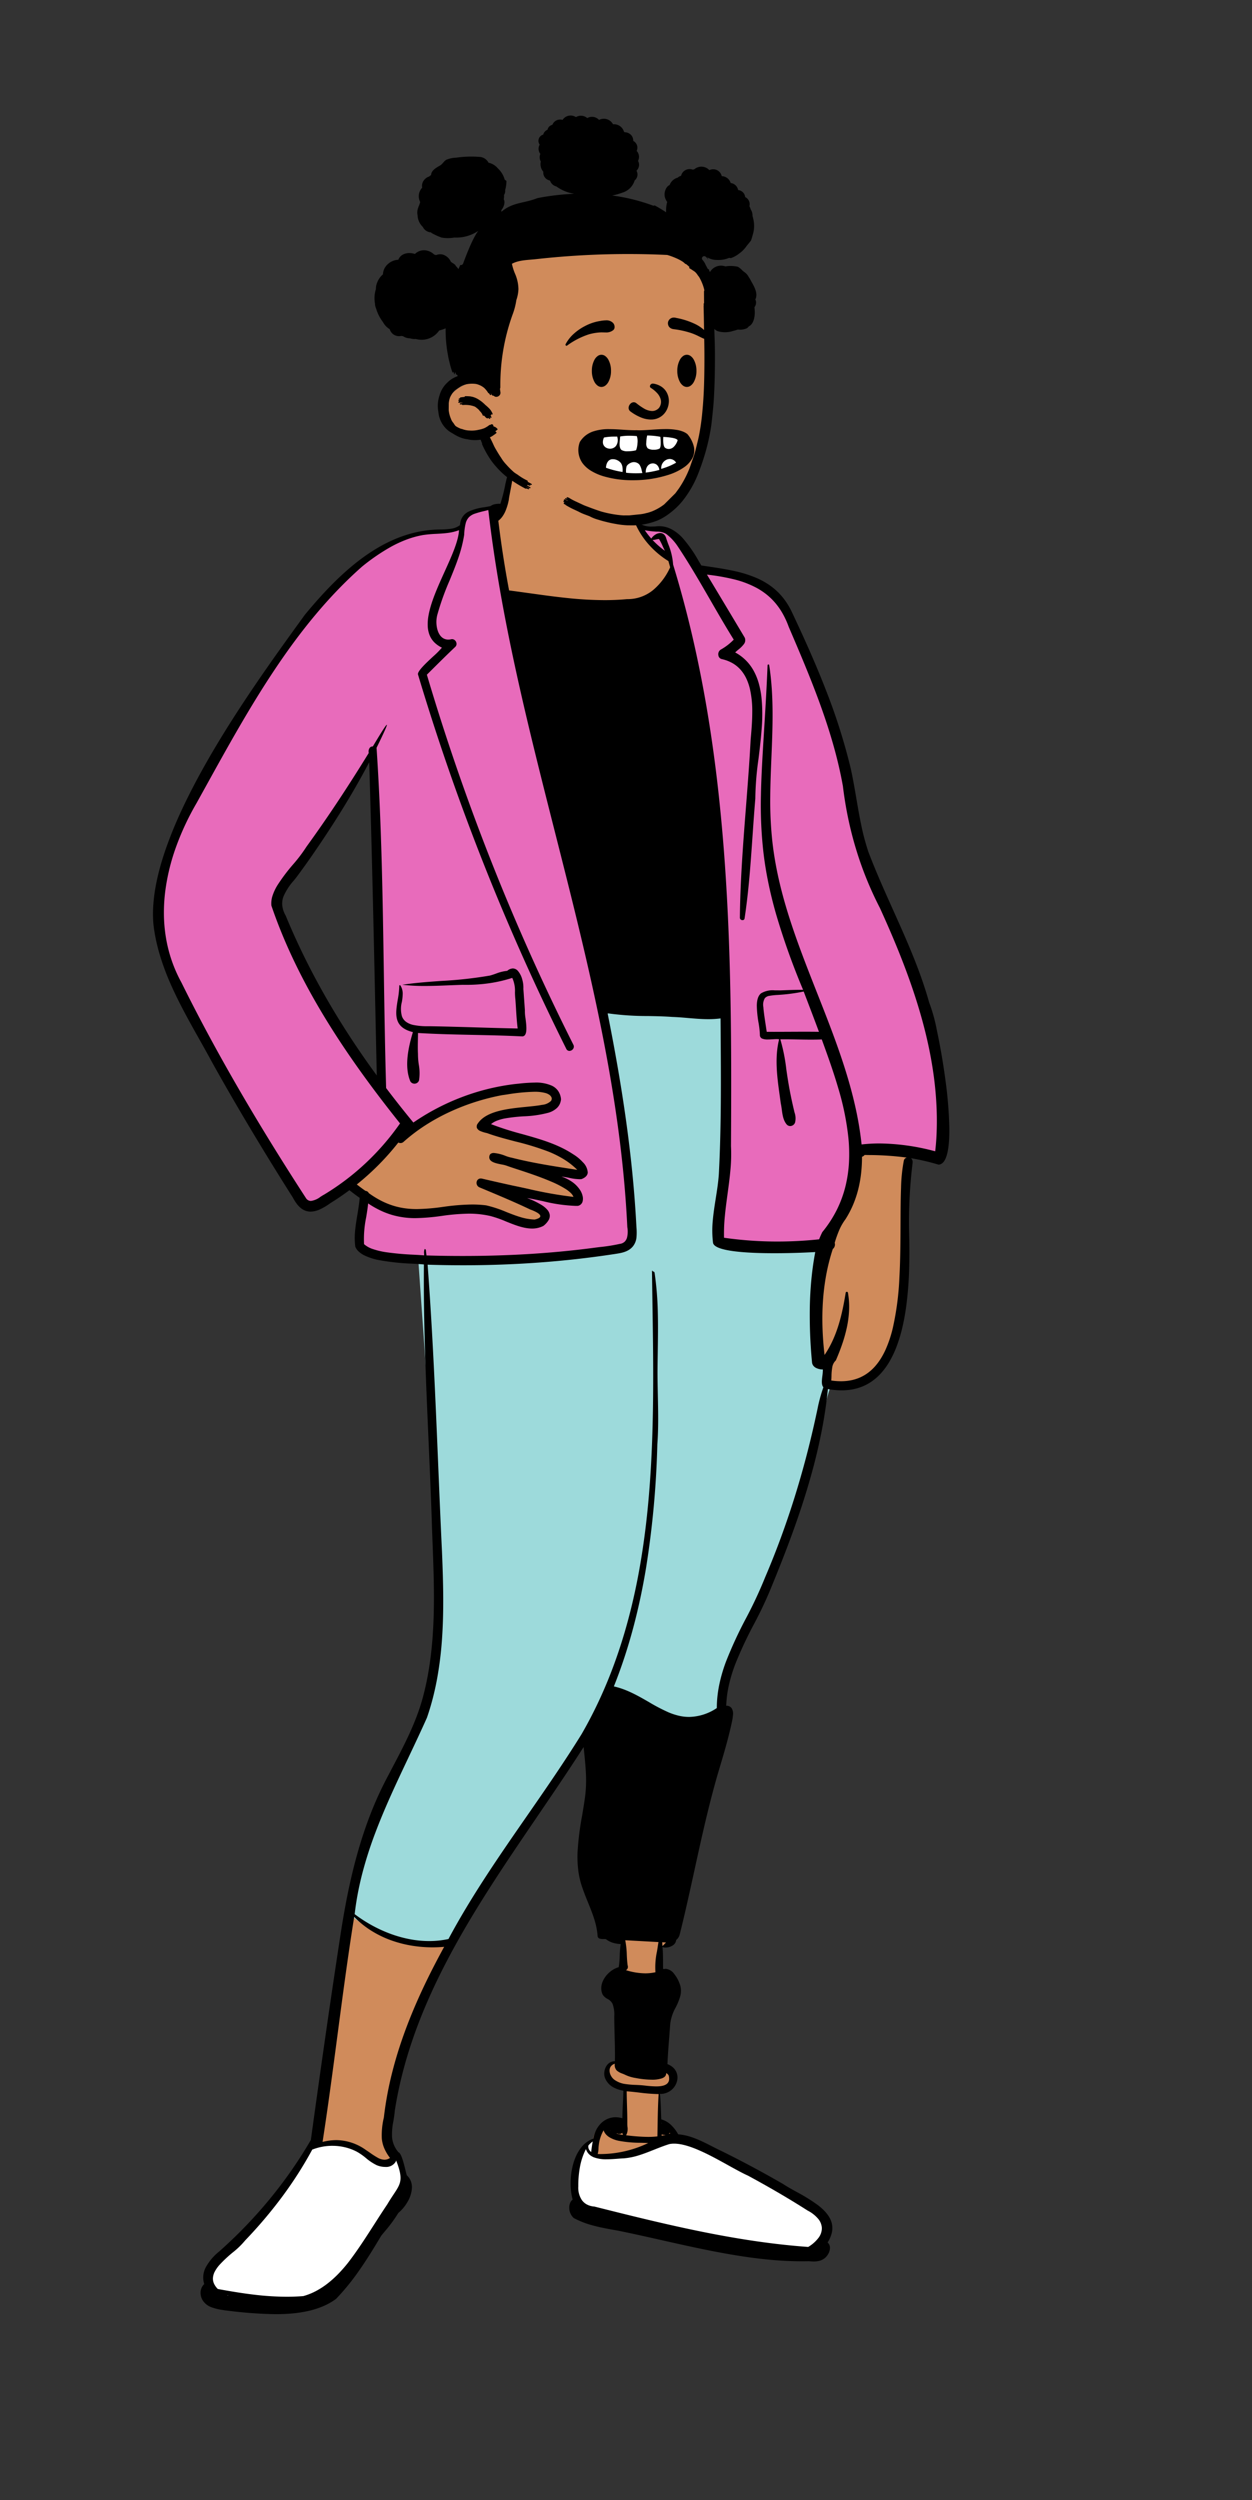 <svg xmlns="http://www.w3.org/2000/svg" width="390.67" height="780" viewBox="0 0 390.67 780">
  <rect x="0" y="0" width="390.67" height="780" fill="#333333" stroke="none"/>
  <g id="peep-standing-7" transform="translate(28.736)">
    <g id="BODY" transform="translate(-28.736 150.264)">
      <path id="_Skin" data-name="✋ Skin" d="M38.063,583.113c-.684,0-1.4-.017-2.121-.051-.96-.06-2.116-.1-3.455-.154h-.008c-3.135-.118-7.036-.264-10.4-.72a25.579,25.579,0,0,1-4.49-.951,8.886,8.886,0,0,1-1.649-.716,3.684,3.684,0,0,1-1.093-.911,2.384,2.384,0,0,1-.41-1.855,2.956,2.956,0,0,1,1.295-1.887,5.687,5.687,0,0,1-.482-1.595,5.129,5.129,0,0,1,.016-1.53A7.249,7.249,0,0,1,16.5,569.85a30.21,30.21,0,0,1,5.151-5.284,44.626,44.626,0,0,0,3.43-3.218c.885-.959,1.8-1.934,2.764-2.966a178.685,178.685,0,0,0,13.754-15.938c1.083-1.479,2.066-2.926,2.921-4.3a47.085,47.085,0,0,0,2.4-4.326,31.745,31.745,0,0,0,1.726-4.3,21.609,21.609,0,0,0,.9-4.224c1.257-8.179,2.374-16.5,3.455-24.544v-.007c1.305-9.718,2.655-19.766,4.258-29.616.863-5.3,1.729-10.128,2.647-14.752,1.03-5.188,2.1-9.993,3.269-14.69a68.137,68.137,0,0,1,1.992-6.853c.727-2.1,1.569-4.255,2.574-6.577,1.868-4.314,4.032-8.579,6.124-12.7l0,0c1.83-3.606,3.722-7.335,5.414-11.092.911-2.023,1.693-3.892,2.39-5.713.783-2.044,1.439-3.977,2.007-5.908.645-3.333,1.2-6.789,1.66-10.274.435-3.323.792-6.781,1.06-10.279.5-6.458.713-13.188.664-20.574-.041-6.157-.272-12.895-.708-20.6-.388-6.871-.9-13.865-1.395-20.629-.656-8.971-1.335-18.246-1.738-27.39-.217-4.92-.339-9.408-.372-13.72-.038-4.839.035-9.333.224-13.738-2.971-.291-5.511-.5-7.751-.685-3.7-.3-6.367-.525-8.33-.894-2.045-.385-3.206-.914-3.883-1.771a3.469,3.469,0,0,1-.651-1.454,8.36,8.36,0,0,1-.134-2.036,60.458,60.458,0,0,1,.792-6.32v0c.3-1.955.648-4.171.988-6.807-1.63-1.129-3.244-2.341-4.8-3.6a34.827,34.827,0,0,0-4.084,2.758,41.656,41.656,0,0,1-4.285,2.915,12.464,12.464,0,0,1-2.166.982,6.782,6.782,0,0,1-2.147.376c-.113,0-.226,0-.337-.01a3.346,3.346,0,0,1-1.7-1.185,17.068,17.068,0,0,1-1.407-2.009l-.219-.345c-7-11.02-13.516-21.8-19.92-32.966-4.553-7.167-8.223-13.362-11.218-18.937a133.373,133.373,0,0,1-7.4-15.9C.738,157.99-.59,149.541.237,141.141a57.227,57.227,0,0,1,2.789-12.63,101.87,101.87,0,0,1,5.758-13.484c2.194-4.355,4.9-9.219,8.514-15.309,3.275-5.516,7.055-11.631,11.057-18.106l.291-.471c1.359-2.016,2.724-4.084,4.168-6.274C36.135,69.835,39.568,64.631,43.3,59.5A130.876,130.876,0,0,1,55.376,44.954a76.636,76.636,0,0,1,6.762-6.168,55.582,55.582,0,0,1,7.317-5,42.991,42.991,0,0,1,7.926-3.518,38.14,38.14,0,0,1,4.208-1.1,37.055,37.055,0,0,1,4.381-.61h.075a26.065,26.065,0,0,0,4.778-.34,10.722,10.722,0,0,0,4.447-1.83A5.513,5.513,0,0,1,95.6,24.37a3.19,3.19,0,0,1,1.02-1.364,5.508,5.508,0,0,1,1.793-.875,17.179,17.179,0,0,1,2.649-.547,12.725,12.725,0,0,0,2.513-.6,9.415,9.415,0,0,1,2.817-.577,4.62,4.62,0,0,1,1.108.132,47.083,47.083,0,0,0,1.438-7.3,43.05,43.05,0,0,1,1.622-7.825,9.843,9.843,0,0,1,2.48-2.561,13,13,0,0,1,3.27-1.672A24.374,24.374,0,0,1,124.365,0a44.673,44.673,0,0,1,5.441.355c1.7.211,3.473.514,5.255.9a55.024,55.024,0,0,1,8.288,2.45,6.963,6.963,0,0,1,1.595.78,5.518,5.518,0,0,1,1.167,1.047,6.473,6.473,0,0,1,1.3,2.753,14.942,14.942,0,0,1,.317,3.4c0,1.209-.091,2.508-.175,3.763-.287,4.255-.583,8.655,2.05,11.517a8.323,8.323,0,0,0,4.272,1.045h0a7.914,7.914,0,0,1,1.712-.195c5.142,0,8.232,5.518,10.958,10.387.5.895.974,1.739,1.452,2.539,2.714.334,4.89.644,6.848.974,2.252.38,4.181.785,5.9,1.237a32.818,32.818,0,0,1,4.909,1.669,18.033,18.033,0,0,1,3.887,2.273c4.113,3.1,7.137,8.085,11.157,18.4,8.432,18.418,13.941,36.677,16.376,54.271a60.488,60.488,0,0,0,1.593,6.674c.608,2.05,1.332,4.147,2.211,6.412,1.635,4.208,3.577,8.367,5.456,12.389l0,.007c1.164,2.492,2.367,5.069,3.486,7.633,3.164,7.689,5.533,13.927,7.456,19.633a151.631,151.631,0,0,1,4.869,17.528,105.621,105.621,0,0,1,2.169,16.894,111.908,111.908,0,0,1-.643,17.73c-1.275-.228-2.583-.565-3.847-.891a42.869,42.869,0,0,0-5.181-1.107l-1.255,2.964a.336.336,0,0,1-.118-.145c-.887,6.056-.965,13.583-1.048,21.552v0c-.058,5.639-.119,11.47-.477,17.022-.193,3-.454,5.638-.8,8.069a59.065,59.065,0,0,1-1.465,7.337,33.083,33.083,0,0,1-2.355,6.277,21.676,21.676,0,0,1-1.581,2.639,17.11,17.11,0,0,1-1.886,2.251,14.63,14.63,0,0,1-2.22,1.822,14.064,14.064,0,0,1-2.581,1.352,15.456,15.456,0,0,1-2.97.842,19.15,19.15,0,0,1-3.386.29,27.6,27.6,0,0,1-5.489-.6c-.353,3.356-.812,6.763-1.365,10.125-.536,3.26-1.177,6.577-1.9,9.859-.7,3.171-1.507,6.4-2.391,9.612-.851,3.087-1.8,6.244-2.825,9.383-.981,3.008-2.06,6.094-3.208,9.173-1.093,2.933-2.284,5.954-3.539,8.981-2.313,5.579-4.885,11.291-7.861,17.462-1.255,2.42-2.293,4.461-3.282,6.558-1.166,2.473-2.1,4.694-2.861,6.791a48.461,48.461,0,0,0-2.01,7.072c-.245,1.23-.431,2.46-.551,3.657a34.933,34.933,0,0,0-.177,3.745l1.681.037a.837.837,0,0,1,.378.065.093.093,0,0,1,.055.046c.215.356-.134,2.631-.465,3.932-2.562,9.037-5.055,18.434-7.408,27.931-2.233,9.013-4.428,18.467-6.523,28.1a27.848,27.848,0,0,0-.755,3.466,42.806,42.806,0,0,1-.929,4.319c-.442,1.494-.951,2.39-1.554,2.739a1.471,1.471,0,0,1-.512.971,7.83,7.83,0,0,1-2.361,1.731h-.012a10.518,10.518,0,0,1-.53,4.712,13.259,13.259,0,0,0-.672,4.135,1.255,1.255,0,0,1,.448-.031c.236,0,.539.006.807.011h.036c.265.005.539.011.738.011a1,1,0,0,0,.314-.019s0,0,0-.005c1.467,0,3.128,3.108,3.148,5.214a5.73,5.73,0,0,1-.423,2.321,20.9,20.9,0,0,1-1.08,2.278h0a16.708,16.708,0,0,0-1.261,2.81,68.522,68.522,0,0,0-1.132,10.846v.005c-.094,1.853-.191,3.768-.368,5.647a5.613,5.613,0,0,1,1.514.564,3.7,3.7,0,0,1,1.02.826,2.891,2.891,0,0,1,.555.992,2.743,2.743,0,0,1,.12,1.064,3.15,3.15,0,0,1-1.068,2.074,4.262,4.262,0,0,1-2.636,1.031s-.2,1.821-.371,4.076a66.114,66.114,0,0,0-.256,6.786,5.072,5.072,0,0,1,3.348,1.87,14.193,14.193,0,0,1,1.871,3.129,15.8,15.8,0,0,1,5.278,1.071,46.8,46.8,0,0,1,5.084,2.325c4.085,2,7.977,3.972,11.568,5.866,3.909,2.062,7.585,4.094,10.926,6.041,1.17.776,2.6,1.564,4.106,2.4a51.8,51.8,0,0,1,6.577,4.063,13.694,13.694,0,0,1,2.475,2.388,6.492,6.492,0,0,1,1.306,2.71,5.319,5.319,0,0,1-.172,2.64,9.2,9.2,0,0,1-1.689,2.966,5.381,5.381,0,0,1-.862,1.965,5.635,5.635,0,0,1-1.1,1.31,2.214,2.214,0,0,1-1.413.593h0a1.672,1.672,0,0,1-.277-.023c-.575.056-1.257.084-2.027.084-11.955,0-43.84-6.7-55.844-9.224l-.077-.016c-1-.211-1.871-.393-2.564-.537-.422-.1-1.044-.221-1.764-.361h-.006a57.919,57.919,0,0,1-6.593-1.566,13.612,13.612,0,0,1-2.857-1.233,2.905,2.905,0,0,1-1.441-1.6,1.628,1.628,0,0,1,.169-1.164,4.439,4.439,0,0,1,1.176-1.327,25.08,25.08,0,0,1-1.314-7.907,21.082,21.082,0,0,1,.352-4.173,12.11,12.11,0,0,1,1.24-3.591,5.9,5.9,0,0,1,3.969-3.116,8.7,8.7,0,0,1,.748-2.752,6.385,6.385,0,0,1,1.438-1.985,5.9,5.9,0,0,1,1.97-1.2,6.754,6.754,0,0,1,2.346-.4,9,9,0,0,1,3.63.81c-.017-2.3.059-4.478.133-6.582h0c.057-1.619.115-3.292.133-5.047a11.927,11.927,0,0,1-3.345-.9,3.837,3.837,0,0,1-2.127-1.973,2.6,2.6,0,0,1-.295-1.366,3.782,3.782,0,0,1,.41-1.706,2.048,2.048,0,0,1,1.853-1.155h.01c.075,0,.484.018.933.038l.123.005h.016c.365.016.71.032.751.032h0c-.1-2.312-.087-4.519-.078-6.653v0a75.907,75.907,0,0,0-.606-12.064,4.422,4.422,0,0,0-2.227-2.77,7.839,7.839,0,0,1-1.16-.894,3.982,3.982,0,0,1-.171-1.774,4.221,4.221,0,0,1,.561-1.581,6.3,6.3,0,0,1,2.007-2.026,7.572,7.572,0,0,1,2.6-1.076,15.712,15.712,0,0,0-.021-4.991,14.885,14.885,0,0,1,.021-5.111,13.047,13.047,0,0,1-2.453-.237,4.133,4.133,0,0,1-1.974-1.02,1.972,1.972,0,0,0-1.462-.385h-.141c-.125,0-.27,0-.405-.01a24.481,24.481,0,0,0-1.135-5.251c-.547-1.7-1.23-3.391-1.891-5.024-.59-1.458-1.2-2.966-1.7-4.466a25.952,25.952,0,0,1-1.14-4.576,27.417,27.417,0,0,1-.378-4.163,39.308,39.308,0,0,1,.163-4.208c.249-2.818.745-5.7,1.225-8.485.4-2.321.814-4.722,1.08-7.066.566-5.114-.006-10.355-.559-15.423-.161-1.472-.327-2.993-.459-4.475-5.275,8.4-11.069,16.906-16.671,25.128v0c-5,7.34-10.174,14.93-15.043,22.539-2.622,4.1-4.943,7.863-7.095,11.513-2.418,4.1-4.561,7.947-6.551,11.758-2.139,4.1-4.095,8.157-5.812,12.065-1.839,4.186-3.48,8.369-4.878,12.433-1.48,4.3-2.741,8.631-3.749,12.864a124.224,124.224,0,0,0-2.425,13.355,18.838,18.838,0,0,0-.314,5.579,9.58,9.58,0,0,0,2.632,5.523l.142.04a22.392,22.392,0,0,1,1.28,4.117v0c.236.95.458,1.846.693,2.523a3.461,3.461,0,0,1,1.372,2.665,7.138,7.138,0,0,1-1.051,3.664,13,13,0,0,1-2.322,3c-.443.5-.848,1.066-1.24,1.61h0c-.212.294-.431.6-.653.889a93.045,93.045,0,0,0-7.818,11.3h0c-1.5,2.418-2.908,4.7-4.442,6.8a30.452,30.452,0,0,1-5.1,5.611,20.962,20.962,0,0,1-6.789,3.811,25.33,25.33,0,0,1-4.347,1.041A34.632,34.632,0,0,1,38.063,583.113ZM66.808,94.246h0c-3.776,7.354-7.541,14.067-11.51,20.522-4.216,6.857-8.733,13.545-13.809,20.445a22.813,22.813,0,0,0-3.674,4.919,9.51,9.51,0,0,0-1.16,4.095,10.529,10.529,0,0,0,.644,3.819,42.864,42.864,0,0,0,1.736,4.092h0c.483,1.043.983,2.121,1.481,3.314,1.915,4.251,4.007,8.519,6.218,12.686,2.133,4.02,4.456,8.1,6.906,12.118,4.587,7.53,9.771,15.145,15.849,23.279-.152-6.861-.3-13.849-.448-20.607l0-.186c-.624-28.954-1.27-58.895-2.228-88.5Z" transform="translate(49.981 -13.022)" fill="#d08b5b"/>
      <path id="_Pants" data-name="👖 Pants" d="M120.584,5.692l18.077.162,5.267.035h.247l1.93.005,1.212,0,1.276-.007.888-.008c2.144-.023,3.708-.07,4.6-.138l.222-.019.145-.015,2.411-.29-.709,6.026-.427,3.643-.408,3.494c-6.517,55.989-9.52,87.9-8.989,95.216l.018.218.041.459,0,.019c.056.263.6.555,1.454.588l.078,0h1.836l.022,1.755a12.245,12.245,0,0,1-.067,1.36l-.018.178c-.006.059-.013.119-.02.183l-.107.9a4.823,4.823,0,0,0-.044,1.81l.006.013.013.022.374.543-.079.724-.076.664-.11.3-.09.256a40.286,40.286,0,0,0-1.19,4.367l-.085.381-.153.7-.468,2.187a278.625,278.625,0,0,1-15.773,50.341l-.232.543-.083.218-.111.287a114.814,114.814,0,0,1-4.83,10.452l-.108.213-1.913,3.764-.567,1.125a98.488,98.488,0,0,0-4.37,9.618l-.184.489-.181.491a39.325,39.325,0,0,0-2.626,13.288v1.223l-.83.523a18.1,18.1,0,0,1-8.939,3.034l-.164.006-.348.007c-3.354.029-6.423-.973-10.337-3.057l-.193-.1c-.43-.231-.872-.476-1.367-.755l-.167-.094-.539-.307-1.786-1.027-.538-.307a32.816,32.816,0,0,0-8.6-3.8l-.248-.06-.092-.021-.234.375c-1.523,2.445-3.639,6-6.327,10.633l-.631,1.087-1.108,1.916-.685,1.1-.7,1.122c-3.5,5.573-6.948,10.7-13.086,19.587l-.835,1.207-5.161,7.455c-3.46,5.011-5.7,8.3-7.915,11.663l-.8,1.217-.986,1.512c-4.319,6.647-7.948,12.683-11.141,18.622l-.59,1.1-.8.176a29.736,29.736,0,0,1-5.93.68l-.29,0h-.316c-8.189-.031-16.806-3.237-23.981-8.6l-.217-.163L0,287.611.114,286.6a104.993,104.993,0,0,1,6.052-24.479L6.4,261.5l.143-.384C8.8,255.056,11.2,249.6,15.56,240.352l.419-.888,2.893-6.12c1.271-2.7,2.18-4.655,3.044-6.56l.11-.243.756-1.684.092-.267a91.858,91.858,0,0,0,4.4-22.52l.032-.408.048-.646.034-.486a206.717,206.717,0,0,0,.17-21.414l-.046-1.339-.037-1-.058-1.505-.063-1.551-.071-1.444c-.413-8.25-1.151-19.507-3.191-48.7l-.87-12.423L20.975,79.235c-.43-6.151,57.381-4.665,57.381-4.665S58.61,11.87,72.893,3.23C81.944-2.246,120.584,5.692,120.584,5.692Z" transform="translate(109.261 159.596)" fill="#9ddadb"/>
      <path id="_Shoes" data-name="👟 Shoes" d="M24.722,51.329a110.285,110.285,0,0,1-19.187-2L4.9,49.219l-.771-.138-1.68-.307-.393-.4A6.6,6.6,0,0,1,.059,44.7a6.339,6.339,0,0,1,.79-3.942A12.453,12.453,0,0,1,2.686,38.2,35.8,35.8,0,0,1,5.741,35.3L7.73,33.578a14.313,14.313,0,0,0,2.588-2.523L10.5,30.8l.088-.092a169.1,169.1,0,0,0,11.3-12.857A98.953,98.953,0,0,0,31,4.127l.206-.379.31-.574.609-.238a19.138,19.138,0,0,1,6.953-1.313,18.635,18.635,0,0,1,4.256.49,17.972,17.972,0,0,1,4.031,1.471l.154.079.149.079.154.084a18.972,18.972,0,0,1,2.587,1.815l.641.506.3.233A10.319,10.319,0,0,0,53.612,7.82a4.833,4.833,0,0,0,1.9.4,2.258,2.258,0,0,0,1.6-.487l.029-.033.026-.033.716-2,2.718,1.6.115.3.113.3a19.078,19.078,0,0,1,1.257,4.329,6.008,6.008,0,0,1-.542,3.139l-.035.085a16.148,16.148,0,0,1-1.53,2.684l-.817,1.234-.276.423c-.37.57-.685,1.075-.993,1.589l-.185.311-.626.933-.406.613c-.55.833-1.149,1.754-2,3.081L52.407,29.8l-.946,1.462c-2.413,3.712-3.962,5.948-5.717,8.25l-.466.607-.243.3-.242.3a44.32,44.32,0,0,1-3.28,3.6,32.867,32.867,0,0,1-3.435,2.939A25.622,25.622,0,0,1,34.463,49.5a21.746,21.746,0,0,1-3.822,1.506l-.175.049L30.3,51.1l-.169.014C28.333,51.258,26.562,51.329,24.722,51.329Zm163.258-15.5h0l-.579-.042c-4.922-.354-9.873-.884-15.135-1.621-5.135-.719-10.414-1.614-16.14-2.735l-1.1-.217c-8.1-1.61-16.063-3.436-28.418-6.513l-2.319-.58-3.779-.95-.1-.009a7.538,7.538,0,0,1-2.74-.8,6.3,6.3,0,0,1-2.009-1.655,8.41,8.41,0,0,1-1.655-5.329l0-.242v-.2a19.406,19.406,0,0,1,1.177-6.4,46.646,46.646,0,0,1,2.425-5.546l.087-.172.088-.171L120.824.324a5.168,5.168,0,0,1-.086,1.628,16.2,16.2,0,0,0-.166,1.687,2.379,2.379,0,0,0,.241,1.319,1.451,1.451,0,0,0,.938.554,6.271,6.271,0,0,0,1.426.126c.333,0,.672-.012,1-.023.257-.009.5-.017.73-.02l.292,0,.3-.008c.454-.015.936-.042,1.613-.09l1.9-.139.159-.01.154-.008.3-.014.187-.007.071-.005a14.844,14.844,0,0,0,4.878-1.6c.915-.409,1.952-.872,3.182-1.356l1.757-.7C141.522.941,142.481.6,143.642.239l.172-.053.091-.018A9.57,9.57,0,0,1,145.728,0a16.643,16.643,0,0,1,5.092.931,46.881,46.881,0,0,1,6.354,2.7l.361.181.388.2c.89.454,1.827.951,2.95,1.562l1.671.919.888.491c.9.5,1.831,1.012,2.219,1.224l.483.262.439.236c1.116.6,1.983,1.032,2.726,1.371l.25.113.06.032c6.679,3.618,12.626,7.091,18.18,10.619l.443.282.15.082a11.874,11.874,0,0,1,3.818,3.165A6.446,6.446,0,0,1,193.566,28c.1,2.615-1.566,5.194-4.695,7.262l-.2.127-.2.129-.492.307Z" transform="translate(64.667 516.7)" fill="#fff"/>
      <path id="_Jacket" data-name="🧥 Jacket" d="M82.4,233.616l-.407-.012-.012-.093-.335-.023c-.763-.052-1.677-.093-2.689-.139-5.4-.243-13.453-.671-16.359-3.389q-.066-.062-.131-.128-.009-.087-.017-.174a33.662,33.662,0,0,1,.669-8.494c.237-1.443.474-2.881.609-4.305q.038-.4.067-.812.328.233.671.464c8.4,5.65,15.389,4.739,22.586,3.824,4.891-.622,9.876-1.247,15.439.046a35.528,35.528,0,0,1,4.9,1.712c3.762,1.517,7.753,3.2,11.239,1.424a5.131,5.131,0,0,0,1.634-1.976,2.009,2.009,0,0,0-.1-1.735c-.892-1.714-3.684-2.969-5.836-3.859l-.229-.094-3.956-1.6c1.26.148,2.512.306,3.747.509,1.645.27,3.3.626,4.95.984a45.86,45.86,0,0,0,10.75,1.456,1.571,1.571,0,0,0,.767-.452,1.6,1.6,0,0,0,.367-.867,4.579,4.579,0,0,0-.786-2.876,10.443,10.443,0,0,0-5.586-4.026l.192-.921a22.484,22.484,0,0,1,2.47.4,13.542,13.542,0,0,0,3.626.4,2.7,2.7,0,0,0,1.422-1.019,1.683,1.683,0,0,0,.073-1.44c-.577-1.74-2.806-3.611-4.2-4.427-4.8-3.176-10.334-4.716-15.838-6.257a93.374,93.374,0,0,1-9.728-3.108q-.334-.134-.666-.274a5.672,5.672,0,0,1,.534-.525c2.2-1.885,6.341-2.242,10.5-2.553,3.165-.237,6.327-.459,8.519-1.462a4.09,4.09,0,0,0,2.656-3.381,4.848,4.848,0,0,0-.913-2.466,4.9,4.9,0,0,0-2.175-1.563c-2.564-1.008-6.127-.713-8.928-.43l-1.215.124-.431.043a70.5,70.5,0,0,0-31.669,11.95l-.359.248-.278-.337q-4.363-5.3-8.512-10.778c-.031-.04-.061-.081-.091-.122,0-.05,0-.1,0-.149-.346-11.988-.53-24.029-.713-36.078-.358-23.469-.715-46.969-2.28-70.172l.458-.94q.487-1,.891-1.833l-.348.571-.668,1.106-.961,1.6L65.7,74.8l-.017.032a.633.633,0,0,0-.211,0,.683.683,0,0,0-.489.383,1.65,1.65,0,0,0-.128,1q.012.074.028.147l-.077.146q-.231.44-.464.878c-6,9.72-12.269,19.261-18.963,28.486a47.768,47.768,0,0,1-4.2,5.555c-3.343,4.034-7.1,8.456-6.685,12.48,8.483,24.909,23.693,47.274,40.037,67.749.074.092.148.185.218.279l-.2.288a78.7,78.7,0,0,1-23.9,22.374c-.34.185-.682.4-1.037.631a7.8,7.8,0,0,1-2.962,1.363,2.268,2.268,0,0,1-2.182-.967A673.15,673.15,0,0,1,5.51,148.2C-4.458,129.944.3,108.964,10.246,91.793l.867-1.564q1.008-1.82,2.019-3.648C26.722,62,40.79,36.579,62,17.869l.367-.292c5.553-4.4,11.79-8.411,18.868-9.652a39.526,39.526,0,0,1,4.217-.382,21.971,21.971,0,0,0,6.934-1.117q.335-.132.659-.282.008.384-.01.747c-.173,3.445-.081,6.311.667,1.349a19.377,19.377,0,0,1,.391-3.232,4.848,4.848,0,0,1,1.621-2.846A9.618,9.618,0,0,1,99.39.683l1.7-.423L102.122,0C106,34.057,114.446,67.364,122.9,100.677c10.331,40.728,20.662,81.464,22.661,123.585l.023.174a7.323,7.323,0,0,1-.347,3.841A2.956,2.956,0,0,1,142.809,230a52.761,52.761,0,0,1-6.036.967c-.535.065-1.069.129-1.6.2l-1.067.14a313.553,313.553,0,0,1-40.394,2.474Q88.053,233.782,82.4,233.616Zm92.776-5.525-.394-.058q-.008-.2-.013-.4a84.569,84.569,0,0,1,1.112-13.806,77.61,77.61,0,0,0,1.06-14.814l.02-3.657c.3-59.479-.478-120.323-18.055-177.611-.049-2.289-6.565-7.769-6.716-7.939a24.291,24.291,0,0,1-2.059-2.642q-.315-.469-.608-.953c.335.076.7.151,1.088.223a28.306,28.306,0,0,0,3.65.424c2.618.166,3.326.158,6.794,4.6a35.449,35.449,0,0,0,7.95,8.7q.478.053.96.111c6.52.779,12.34,2.011,17,4.982a21.935,21.935,0,0,1,8.9,11.589l1.03,2.4C203.453,54.6,209.863,70.191,212.8,86.691a110.656,110.656,0,0,0,11.49,37.82c10.3,22.553,19.1,46.954,17.68,72.075q-.129,2.067-.366,4.125-.031.271-.065.542l-.526-.138c-7.412-1.919-15.146-3.011-22.794-2.124l-.478.057c-.016-.159,1.044,9.958-10.387,27.1a27.438,27.438,0,0,1-2.1,2.4l-.29.031a123.776,123.776,0,0,1-13.059.7A117.483,117.483,0,0,1,175.173,228.091Z" transform="translate(50.659 8.272)" fill="#e86bbb"/>
      <path id="_Ink" data-name="🖍 Ink" d="M38.227,577.247a133.668,133.668,0,0,1-15.051-1.113l-.261-.03-.48-.054-.835-.136a16.361,16.361,0,0,1-3.364-.834,5.4,5.4,0,0,1-2.657-2.05,4.465,4.465,0,0,1-.719-2.748,3.676,3.676,0,0,1,1.135-2.43,6.762,6.762,0,0,1,.724-5.644,16.615,16.615,0,0,1,3.929-4.512,144.554,144.554,0,0,0,15.7-16.258c2.395-2.907,4.694-5.937,6.833-9.005,2.156-3.092,4.2-6.3,6.082-9.529,2.385-17.3,5.577-40.11,9.122-63.182.711-4.74,1.45-9,2.259-13.025.927-4.605,1.927-8.813,3.057-12.862,1.228-4.4,2.621-8.615,4.141-12.527a108.382,108.382,0,0,1,5.511-12.019l.748-1.422.4-.768c1.86-3.524,3.783-7.169,5.464-10.835.9-1.972,1.67-3.8,2.342-5.579.754-2,1.372-3.9,1.889-5.8.521-1.936.986-3.954,1.384-6,.379-1.947.709-3.984.981-6.052.5-3.814.823-7.811.984-12.22.3-8.182-.021-16.523-.329-24.588v0c-.046-1.2-.1-2.564-.146-3.886-.279-9.3-.7-18.76-1.1-27.907v-.009c-.393-8.921-.8-18.145-1.077-27.22-.312-10.181-.427-19.089-.352-27.235-.926-.1-2.123-.165-3.51-.244A74.03,74.03,0,0,1,70.4,248.382a17.926,17.926,0,0,1-4.59-1.525,7.327,7.327,0,0,1-1.644-1.149,4.339,4.339,0,0,1-1.031-1.463,21.409,21.409,0,0,1-.067-4.951c.148-1.657.427-3.342.7-4.971.291-1.755.592-3.568.726-5.339-1.034-.722-2.109-1.527-3.2-2.391-1.922,1.433-3.924,2.794-5.949,4.045a18.532,18.532,0,0,1-3.255,1.938,7.205,7.205,0,0,1-2.917.7,4.643,4.643,0,0,1-1.512-.248,5.006,5.006,0,0,1-1.418-.774,7.5,7.5,0,0,1-1.328-1.349,13.171,13.171,0,0,1-1.243-1.97c-4.5-7.1-8.826-14.118-12.855-20.848-4.3-7.175-8.423-14.307-12.266-21.2-1.286-2.385-2.649-4.81-3.967-7.155-3.15-5.6-6.407-11.4-9.024-17.338a77.848,77.848,0,0,1-3.393-9.081c-.474-1.579-.88-3.158-1.208-4.693-.344-1.611-.614-3.231-.8-4.813a37.4,37.4,0,0,1-.106-5.4,50.08,50.08,0,0,1,.634-5.73c.319-1.915.757-3.936,1.3-6.006.525-2,1.163-4.09,1.9-6.227a130.721,130.721,0,0,1,5.286-12.9c1.94-4.138,4.224-8.555,6.789-13.127,4.331-7.721,9.484-15.962,15.754-25.2,5.344-7.87,10.564-15.076,14.759-20.867l0,0,.929-1.282c2.991-3.614,5.722-6.663,8.347-9.322,1.553-1.573,3.109-3.048,4.625-4.384,1.647-1.451,3.308-2.793,4.937-3.989a56.257,56.257,0,0,1,5.257-3.437,45.528,45.528,0,0,1,5.586-2.728,38.635,38.635,0,0,1,5.922-1.862,35.332,35.332,0,0,1,6.266-.838l.219-.01c.335-.013.68-.02,1.046-.027a24.128,24.128,0,0,0,3.3-.22,6.021,6.021,0,0,0,2.893-1.139,6.139,6.139,0,0,1,.269-1.456,4.632,4.632,0,0,1,.553-1.154,4.884,4.884,0,0,1,1.782-1.575,16.615,16.615,0,0,1,5.025-1.4h0c.661-.114,1.286-.222,1.892-.353a3.356,3.356,0,0,1,1.255-.565,6.078,6.078,0,0,1,1.43-.158c.127,0,.258,0,.388.01a48.079,48.079,0,0,0,1.411-5.365,36.247,36.247,0,0,1,2.059-7,.506.506,0,0,1,.272-.1.254.254,0,0,1,.2.1c.274.33.279,1.446.017,3.412-.222,1.662-.589,3.585-.884,5.129v0c-.234,1.225-.419,2.193-.42,2.471a17.607,17.607,0,0,1-1.073,3.632,9.2,9.2,0,0,1-.929,1.667,6.247,6.247,0,0,1-1.291,1.35c.912,7.454,2.043,14.765,3.363,21.731l.8.105c1.764.233,3.56.484,5.3.727l.028,0c3.861.539,7.853,1.1,11.8,1.509a114.089,114.089,0,0,0,11.861.687c2.42,0,4.776-.105,7-.313h.112a12.556,12.556,0,0,0,8.119-2.905,20.014,20.014,0,0,0,5.237-7.026l-.544-1.946a26.845,26.845,0,0,1-2.994-2.135,27.533,27.533,0,0,1-2.712-2.555,25.073,25.073,0,0,1-4.206-6.1,19.575,19.575,0,0,1-1.954-6.967,16.489,16.489,0,0,1,1.048-7.294.549.549,0,0,1,.53-.362.56.56,0,0,1,.452.213.457.457,0,0,1,.049.433,14.712,14.712,0,0,0-.768,3.366,15.994,15.994,0,0,0,0,3.436,17.169,17.169,0,0,0,.715,3.369,17.618,17.618,0,0,0,1.364,3.163,6.757,6.757,0,0,0,3.252.664c.362,0,.731-.012,1.089-.023h.017a8.668,8.668,0,0,1,1.248-.092,8.071,8.071,0,0,1,2.09.275,8.842,8.842,0,0,1,1.9.765,13.091,13.091,0,0,1,3.307,2.641,41.761,41.761,0,0,1,5.03,7.213c.27.452.548.92.821,1.367l2.706.4c2.466.366,5.086.771,7.626,1.338a37.3,37.3,0,0,1,7.065,2.239,24.12,24.12,0,0,1,3.191,1.707,20.587,20.587,0,0,1,2.892,2.231,20.165,20.165,0,0,1,2.541,2.854,22.834,22.834,0,0,1,2.137,3.577l.467.991c2.019,4.294,3.753,8.094,5.3,11.619,1.842,4.2,3.445,8.063,4.9,11.813a185.446,185.446,0,0,1,7.731,24.325c.717,3.188,1.276,6.464,1.817,9.633v0c.469,2.748.954,5.589,1.539,8.36a72.014,72.014,0,0,0,2.193,8.213c2.318,6.126,5.049,12.208,7.69,18.091,2.084,4.641,4.238,9.44,6.178,14.233,1.044,2.579,1.943,4.95,2.75,7.249.906,2.58,1.673,5,2.344,7.408a51.9,51.9,0,0,1,2.458,8.909c.988,4.611,1.906,9.927,2.584,14.971a129.633,129.633,0,0,1,1.269,15.365c.048,4.975-.452,8.369-1.486,10.089a3.074,3.074,0,0,1-.835.945,1.94,1.94,0,0,1-1.05.361,71.011,71.011,0,0,0-8.621-2.017,1.343,1.343,0,0,1,.464.663,1.878,1.878,0,0,1,.063.851,150.8,150.8,0,0,0-1.088,21.5c.07,2.893.137,6.738.032,10.821a112.514,112.514,0,0,1-.942,12.444c-.3,2.185-.674,4.261-1.112,6.171a48.706,48.706,0,0,1-1.686,5.786,32.213,32.213,0,0,1-2.37,5.136,21.467,21.467,0,0,1-3.164,4.223,16.692,16.692,0,0,1-2.379,2.024,15.271,15.271,0,0,1-2.744,1.521,15.772,15.772,0,0,1-3.135.957,18.5,18.5,0,0,1-3.551.333,24.261,24.261,0,0,1-4.289-.4c-.257,2.576-.6,5.223-1.02,7.868-.4,2.546-.89,5.171-1.447,7.8-1.053,4.978-2.353,10.014-3.973,15.395-1.445,4.8-3.106,9.739-5.077,15.1-1.657,4.508-3.548,9.346-5.78,14.79a123.886,123.886,0,0,1-5.794,12.416,126.149,126.149,0,0,0-5.762,12.319,47.878,47.878,0,0,0-1.98,6.41,34.981,34.981,0,0,0-.894,6.7,2.009,2.009,0,0,1,1.634.681,3.188,3.188,0,0,1,.475,2.213,16.945,16.945,0,0,1-.419,2.528c-.049.221-.094.429-.133.619-1.045,4.661-2.372,9.169-3.874,14.157-1.355,4.581-2.686,9.634-4.069,15.448-1.233,5.185-2.392,10.481-3.513,15.6-1.444,6.6-2.938,13.425-4.606,20.084a3.187,3.187,0,0,1-1.111,1.751,2.222,2.222,0,0,1-1.119,1.714,4.122,4.122,0,0,1-2.17.648,2.679,2.679,0,0,1-.981-.169c.161,1.615.167,3.267.172,4.865,0,.52,0,1.057.011,1.585l.007.4.463,0a1.756,1.756,0,0,1,.437-.055,3.8,3.8,0,0,1,2.6,1.653,10.02,10.02,0,0,1,1.591,2.818,6.206,6.206,0,0,1,.468,2.036,6.726,6.726,0,0,1-.181,1.913,17.909,17.909,0,0,1-1.454,3.643,14.017,14.017,0,0,0-1.688,4.983c-.1,1.35-.206,2.75-.3,3.985-.224,2.843-.455,5.783-.58,8.7a5.693,5.693,0,0,1,1.611.935,4.323,4.323,0,0,1,1.014,1.228,4.264,4.264,0,0,1,.424,2.872,5.236,5.236,0,0,1-1.736,2.973,5.3,5.3,0,0,1-1.591.946,5.573,5.573,0,0,1-1.978.354H158.2c.187,1.942.255,3.928.322,5.848v.008c.023.677.047,1.376.077,2.071a7.165,7.165,0,0,1,3.093,1.793,12.02,12.02,0,0,1,2.194,2.884c3.711.251,7.173,2.015,10.521,3.721.934.476,1.9.969,2.842,1.41,6.517,3.21,13.031,6.7,19.363,10.36,1.158.771,2.583,1.561,4.092,2.4l0,0h0a54.839,54.839,0,0,1,6.862,4.26c2.359,1.829,3.742,3.637,4.226,5.527a6.376,6.376,0,0,1,.067,2.841,9.554,9.554,0,0,1-1.355,3.214,2.169,2.169,0,0,1,.739,1.766,3.969,3.969,0,0,1-.512,1.76,4.474,4.474,0,0,1-1.148,1.386l-.047.036a4.322,4.322,0,0,1-1.6.775,7,7,0,0,1-1.784.2,14.026,14.026,0,0,1-1.473-.086c-.738.018-1.494.028-2.246.028a108.548,108.548,0,0,1-10.906-.577c-3.446-.345-7.05-.841-11.019-1.516-7.367-1.252-14.83-2.931-22.048-4.556h0c-4.389-.988-8.928-2.009-13.315-2.9l-1.959-.35c-1.983-.358-4.1-.767-6.119-1.329a26.933,26.933,0,0,1-5.771-2.265,4.314,4.314,0,0,1-1.4-3.307,3.7,3.7,0,0,1,.262-1.374,2.567,2.567,0,0,1,.79-1.068,19.476,19.476,0,0,1-.629-5.2,22.757,22.757,0,0,1,.748-5.711,17.435,17.435,0,0,1,.947-2.669,12.99,12.99,0,0,1,1.359-2.344,8.564,8.564,0,0,1,4.045-3.11,9.6,9.6,0,0,1,.859-2.637,8,8,0,0,1,1.512-2.113,6.644,6.644,0,0,1,2.061-1.4,6.321,6.321,0,0,1,2.507-.509,7.477,7.477,0,0,1,2.114.318c.012-1.546.087-3.1.158-4.609.062-1.3.126-2.651.15-3.985a10.115,10.115,0,0,1-3.2-1.095,6.08,6.08,0,0,1-1.307-1,5.65,5.65,0,0,1-1.006-1.4,3.821,3.821,0,0,1-.45-2.047,4.523,4.523,0,0,1,.6-2.052,3.358,3.358,0,0,1,1.064-1.14,2.756,2.756,0,0,1,1.522-.447l.133,0c.058-2.753-.017-5.525-.09-8.206v-.015c-.045-1.681-.092-3.419-.107-5.139l0-.27c0-.138,0-.28,0-.417V484.3a9.5,9.5,0,0,0-.568-3.942,3.6,3.6,0,0,0-1.555-1.474,4,4,0,0,1-1.5-1.337,4.614,4.614,0,0,1-.429-2.175,5.7,5.7,0,0,1,.541-2.136,7.994,7.994,0,0,1,2.045-2.666,7.559,7.559,0,0,1,2.856-1.581,26.809,26.809,0,0,0,.314-3.589,27.044,27.044,0,0,1,.316-3.611,10.158,10.158,0,0,1-2.5-.427,6.66,6.66,0,0,1-2.129-1.113,5.43,5.43,0,0,0-.742-.037h0a3.838,3.838,0,0,1-1.211-.131.91.91,0,0,1-.64-.861,23,23,0,0,0-1.091-5.369c-.552-1.74-1.255-3.472-1.936-5.146l0,0v0c-.577-1.421-1.175-2.89-1.674-4.354a25.7,25.7,0,0,1-1.332-5.608,34.43,34.43,0,0,1-.215-5.671,90.656,90.656,0,0,1,1.425-11.4c.361-2.149.735-4.37,1-6.536a41.987,41.987,0,0,0,.163-6.873c-.113-2.3-.355-4.626-.588-6.879l-.025-.245q-.043-.417-.086-.833c-4.655,7.28-9.672,14.648-14.523,21.774l0,.006-.006.009c-4.76,6.991-9.682,14.221-14.327,21.456-2.5,3.9-4.723,7.48-6.787,10.948-2.318,3.9-4.381,7.549-6.3,11.169-2.067,3.889-3.969,7.74-5.652,11.447-1.8,3.969-3.426,7.933-4.827,11.783-1.483,4.074-2.772,8.171-3.831,12.176a126.4,126.4,0,0,0-2.663,12.627c-.091,1.17-.275,2.292-.453,3.376a20.14,20.14,0,0,0-.413,4.916,8.1,8.1,0,0,0,.55,2.369,8.779,8.779,0,0,0,1.441,2.367c.889.264,1.677,3.478,2.2,5.6.167.679.31,1.265.421,1.6a4.851,4.851,0,0,1,1.255,1.827,5.359,5.359,0,0,1,.336,2.092,9.53,9.53,0,0,1-1.373,4.364,12.817,12.817,0,0,1-2.867,3.456,45.014,45.014,0,0,1-4.33,5.876h0c-.331.4-.674.817-1.008,1.229l-.6,1c-1.763,2.945-3.881,6.407-6.224,9.756a72.332,72.332,0,0,1-7.277,8.955,20.039,20.039,0,0,1-4.083,2.307,27.14,27.14,0,0,1-4.619,1.463,38.987,38.987,0,0,1-4.984.768C41.8,577.172,40.057,577.247,38.227,577.247ZM56,524.718a17.366,17.366,0,0,0-6.306,1.19c-1.377,2.548-2.884,5.1-4.48,7.595-1.56,2.435-3.246,4.875-5.012,7.25A141.48,141.48,0,0,1,28.8,554.2a25.5,25.5,0,0,1-3.917,3.8,40.2,40.2,0,0,0-4.125,3.865,10.564,10.564,0,0,0-1.443,2.041A4.991,4.991,0,0,0,18.706,566a3.82,3.82,0,0,0,.322,1.689,5.654,5.654,0,0,0,1.207,1.7l1.13.206c3.967.717,7.19,1.213,10.143,1.562a86.813,86.813,0,0,0,10.227.65c1.766,0,3.507-.068,5.175-.2a19.974,19.974,0,0,0,4.062-1.638,25.04,25.04,0,0,0,3.662-2.411,33.257,33.257,0,0,0,3.274-2.969c.967-1,1.942-2.111,2.9-3.312,2.964-3.836,5.629-7.993,8.207-12.013,1.328-2.072,2.7-4.214,4.1-6.289.717-1.214,1.362-2.185,1.931-3.043l0,0c1.174-1.768,1.949-2.936,2.151-4.425s-.187-3.309-1.343-6.274a1.056,1.056,0,0,1-.114.441,3.48,3.48,0,0,1-3.261,1.638,6.882,6.882,0,0,1-2.665-.543,15.781,15.781,0,0,1-3.367-2.23,18.638,18.638,0,0,0-2.844-1.981,16.16,16.16,0,0,0-3.705-1.379,16.833,16.833,0,0,0-3.9-.456Zm-32.9,46.592h0c.088.041.176.081.261.118.063,0,.124,0,.192,0Zm112-45.573a20.223,20.223,0,0,0-1.885,5.669,31.692,31.692,0,0,0-.5,6.01,6.906,6.906,0,0,0,1.144,4.28,4.587,4.587,0,0,0,1.574,1.355,5.839,5.839,0,0,0,2.295.62l3.293.828c21.243,5.328,42.079,10.239,63.432,11.774a11.16,11.16,0,0,0,3.233-2.865,4.944,4.944,0,0,0,1.025-3.048,4.8,4.8,0,0,0-1.154-2.869,10.653,10.653,0,0,0-3.306-2.581c-5.657-3.612-11.73-7.167-18.567-10.87-1.733-.774-3.887-1.969-6.168-3.233-2.734-1.516-5.834-3.234-8.776-4.538-3.374-1.5-6.034-2.223-8.133-2.223a7.547,7.547,0,0,0-1.436.13c-1.639.5-3.261,1.147-4.83,1.772-1.51.6-3.071,1.224-4.644,1.714a21.622,21.622,0,0,1-4.864.98l-.22.008c-.514.022-1.084.066-1.686.111-1.029.078-2.195.166-3.331.166a10.8,10.8,0,0,1-4.006-.607,4.54,4.54,0,0,1-1.521-.974A3.941,3.941,0,0,1,135.1,525.737Zm-77.858-2.79a16.072,16.072,0,0,1,9.171,3.063c.475.313.925.625,1.36.926l.005,0a24.752,24.752,0,0,0,2.342,1.5,4.521,4.521,0,0,0,2.114.631,3.028,3.028,0,0,0,1.729-.563,13.812,13.812,0,0,1-1.825-3.086,10.157,10.157,0,0,1-.734-2.955,23.526,23.526,0,0,1,.638-6.57,105.883,105.883,0,0,1,2.226-12.553,126.668,126.668,0,0,1,3.6-12.22c1.341-3.845,2.925-7.836,4.709-11.864,1.635-3.691,3.5-7.555,5.547-11.484.805-1.551,1.7-3.23,2.738-5.131-1.2.109-2.427.164-3.636.164a39.607,39.607,0,0,1-6.72-.571A36.436,36.436,0,0,1,74,460.5a32.159,32.159,0,0,1-6-2.965,28.6,28.6,0,0,1-5.218-4.233c-1.964,12.271-3.615,24.78-5.211,36.876-1.443,10.934-2.936,22.239-4.654,33.333A17.879,17.879,0,0,1,57.239,522.947ZM140.6,519.9h0a12.111,12.111,0,0,0-1.484,4.508,9.75,9.75,0,0,0-.1,1.071h0a7.633,7.633,0,0,1-.249,1.808c.3.009.611.013.922.013a34.764,34.764,0,0,0,14.834-3.436c-.654-.047-1.456-.067-2.3-.089h0a36.92,36.92,0,0,1-6.932-.625,9.128,9.128,0,0,1-2.936-1.138,4.718,4.718,0,0,1-1.061-.915,3.773,3.773,0,0,1-.684-1.2Zm-3.37,3.454a7.1,7.1,0,0,0-1.377,1.289,1.92,1.92,0,0,0,.156,1.119,2.312,2.312,0,0,0,.725.905C136.888,525.305,137.041,524.284,137.227,523.353Zm10.587-15.638c.007,1.476.051,2.969.094,4.412v.009c.055,1.853.112,3.77.091,5.668,0,.285.018.582.038.9v0a4.17,4.17,0,0,1-.414,2.746l1.141.119a56.855,56.855,0,0,0,5.741.372,25.251,25.251,0,0,0,2.891-.155c.022-1.073.04-2.172.056-3.141.053-3.3.108-6.715.329-10.065a53.817,53.817,0,0,1-6.129-.477h0C150.42,507.962,149.148,507.813,147.815,507.715Zm10.917,13.462c-.006.164-.006.3,0,.412.448-.085.848-.176,1.223-.277-.111-.01-.225-.011-.336-.012h0a1.982,1.982,0,0,1-.659-.078A.964.964,0,0,1,158.732,521.177Zm-14.173-.282h0l.309.079a16.874,16.874,0,0,0,1.807.355,2.516,2.516,0,0,1-.249-.676,1.206,1.206,0,0,1-.9.371,1.184,1.184,0,0,1-.613-.162,1.734,1.734,0,0,1-.275.036Zm16.7-.261a1.184,1.184,0,0,1-.337.389l.056-.018c.139-.046.282-.093.421-.145C161.354,520.789,161.307,520.713,161.254,520.634Zm-18.683-.926h0a1.291,1.291,0,0,0,.347.467A2.275,2.275,0,0,1,142.571,519.708Zm16.071-2.178h0c0,.087,0,.166.01.244h0a.5.5,0,0,1,.155-.113c-.05-.037-.111-.083-.166-.13ZM144.11,499.107a2.431,2.431,0,0,0-1.182.775,2.1,2.1,0,0,0-.444,1.14,3.337,3.337,0,0,0,.46,1.908,3.78,3.78,0,0,0,1.452,1.461,7.569,7.569,0,0,0,2.963,1.052,27.962,27.962,0,0,0,3.3.28c.611.028,1.187.054,1.737.1.357.025.78.071,1.271.125h0a31.44,31.44,0,0,0,3.333.24c1.888,0,3.086-.365,3.666-1.116a1.927,1.927,0,0,0,.379-.951,3.56,3.56,0,0,0-.127-1.342,1.949,1.949,0,0,0-.724-.727c-.024.061-.053.12-.076.167-.022.652-.473,1.143-1.341,1.46a9.459,9.459,0,0,1-3.126.416,27.338,27.338,0,0,1-5.085-.539,11.635,11.635,0,0,1-3.425-1.08l-.12-.052c-.189-.081-.377-.157-.56-.231a5.085,5.085,0,0,1-1.753-.973A2.517,2.517,0,0,1,144.11,499.107Zm3.249-38.524h0a27.049,27.049,0,0,1,.487,4.548c.054,1.084.111,2.2.263,3.29a1.376,1.376,0,0,1,0,.937,1.15,1.15,0,0,1-.527.568l.335.1a20.669,20.669,0,0,0,5.692.892,14.579,14.579,0,0,0,3.178-.345,23.435,23.435,0,0,1,.484-6.518v0c.115-.69.223-1.342.313-1.99.026-.132.046-.265.065-.394v-.006c.026-.177.051-.345.091-.508l-10.378-.569Zm11.525.631h0c.027.2.038.421.048.632v.008c.009.187.019.381.039.569a.123.123,0,0,1,.033-.038,8.843,8.843,0,0,0,.682-.689l0,0c.124-.135.266-.289.4-.427-.372-.006-.758-.027-1.13-.048l-.079,0Zm-73.192-211.4c.706,9.406,1.336,19.7,1.926,31.482.526,10.509.971,21.187,1.4,31.513.362,8.667.735,17.63,1.156,26.469l.064,1.563c.139,3.491.3,8.091.326,12.707.024,4.671-.092,8.833-.356,12.724a111.438,111.438,0,0,1-1.529,12.586c-.387,2.117-.844,4.2-1.357,6.193-.537,2.083-1.154,4.136-1.834,6.1-1.852,4.153-3.83,8.33-5.743,12.369l0,.009c-1.823,3.849-3.707,7.829-5.476,11.773-1.982,4.42-3.6,8.328-4.962,11.946a123.3,123.3,0,0,0-3.946,12.317c-.556,2.137-1.039,4.277-1.435,6.359-.415,2.183-.749,4.378-.993,6.525a44.549,44.549,0,0,0,5.239,3.409,42.772,42.772,0,0,0,5.738,2.654,38.133,38.133,0,0,0,6.06,1.722,32.635,32.635,0,0,0,6.2.614,28.139,28.139,0,0,0,6.033-.642c1.728-3.23,3.574-6.473,5.644-9.915,1.845-3.068,3.827-6.224,6.058-9.649,4.146-6.364,8.548-12.712,12.806-18.852l0,0c5.734-8.27,11.664-16.822,17.045-25.521,1.448-2.51,2.84-5.116,4.137-7.747,1.267-2.569,2.479-5.233,3.6-7.919,1.1-2.62,2.141-5.337,3.1-8.074.938-2.666,1.827-5.429,2.642-8.214,1.557-5.32,2.916-10.965,4.039-16.779,1.047-5.419,1.927-11.186,2.616-17.14,2.667-23.035,2.3-46.68,1.949-69.546v0c-.045-2.89-.091-5.879-.13-8.837a.3.3,0,0,1,.029-.259.11.11,0,0,1,.084-.047.087.087,0,0,1,.063.029.3.3,0,0,1,.052.218c.022,0,.043,0,.063,0a.491.491,0,0,1,.517.4,100.207,100.207,0,0,1,1.005,12.382c.108,4.139.044,8.355-.018,12.432v.016c-.029,1.882-.058,3.829-.07,5.739-.008,2.541.047,5.161.1,7.694v.019c.106,5.05.215,10.273-.158,15.23a289.728,289.728,0,0,1-3.492,38.394c-.531,3.218-1.132,6.405-1.785,9.473-.677,3.181-1.431,6.332-2.242,9.367-.838,3.137-1.762,6.243-2.746,9.233-1.015,3.085-2.124,6.137-3.3,9.072,4.026.9,7.523,2.915,10.906,4.863a55.644,55.644,0,0,0,6.155,3.222,19.787,19.787,0,0,0,3.148,1.043,14.237,14.237,0,0,0,3.287.393,16.014,16.014,0,0,0,8.63-2.774,34.867,34.867,0,0,1,.206-3.747c.13-1.2.325-2.424.58-3.651a48.888,48.888,0,0,1,2.068-7.066,129.234,129.234,0,0,1,6.264-13.558v0l0,0a134.9,134.9,0,0,0,5.984-12.83c1.719-4.019,3.368-8.171,4.9-12.341,1.506-4.1,2.943-8.327,4.27-12.571,1.3-4.168,2.535-8.462,3.663-12.762,1.107-4.224,2.143-8.569,3.079-12.914l.4-1.849a46.977,46.977,0,0,1,1.843-6.778c-.659-.8-.5-2.1-.328-3.483a15.664,15.664,0,0,0,.164-2.082,4.705,4.705,0,0,1-2.156-.495,2.523,2.523,0,0,1-.826-.682,2.021,2.021,0,0,1-.4-1.028l-.007-.075a154.819,154.819,0,0,1-.682-17.221c.059-2.956.225-5.854.491-8.611.282-2.925.688-5.79,1.205-8.517l-.3.018c-.995.058-6.268.349-12.436.349-8.5,0-18.729-.565-19.164-3.259a31.811,31.811,0,0,1-.081-6.9c.2-2.293.563-4.619.918-6.869v0c.4-2.526.812-5.138.981-7.708.348-6.655.548-13.944.611-22.285.056-7.435,0-14.994-.053-22.3v-.173c-.009-1.234-.018-2.51-.027-3.763a29.105,29.105,0,0,1-3.852.237c-2.1,0-4.225-.183-6.276-.359h0c-1.632-.141-3.321-.286-5-.34-2.507-.185-5.087-.234-7.582-.281h0a88.128,88.128,0,0,1-11.849-.756l-.424-.068-.249.05c2.375,11.878,4.226,22.6,5.657,32.768.793,5.633,1.466,11.188,2,16.512.567,5.635,1,11.214,1.286,16.582l.016.325c.01.186.022.378.033.564v.01a17.364,17.364,0,0,1,.006,3.051,5.294,5.294,0,0,1-1.079,2.777c-1.432,1.788-3.62,2.117-5.737,2.436l-.445.067c-7.609,1.155-15.459,2.03-23.33,2.6-7.676.557-15.571.84-23.464.84-3.671,0-7.416-.061-11.132-.182ZM216.5,258.3a.331.331,0,0,1,.346.254,25.3,25.3,0,0,1,.365,5.432,32.113,32.113,0,0,1-.686,5.373,44.669,44.669,0,0,1-1.467,5.255c-.542,1.589-1.189,3.251-1.978,5.081a3.67,3.67,0,0,0-1.121,2.168,16.539,16.539,0,0,0-.237,2.708c-.016.5-.031.977-.072,1.4a21.052,21.052,0,0,0,3.013.228h0a16.141,16.141,0,0,0,3.241-.316,13.461,13.461,0,0,0,2.841-.917,13.018,13.018,0,0,0,2.465-1.467,14.571,14.571,0,0,0,2.117-1.968,18.185,18.185,0,0,0,1.794-2.419,24.084,24.084,0,0,0,1.5-2.82,37.947,37.947,0,0,0,2.219-6.643,88.78,88.78,0,0,0,2.074-15.906c.308-5.619.329-11.272.349-16.74V237c.015-4,.029-7.781.161-11.124a50.975,50.975,0,0,1,.868-8.5,1.273,1.273,0,0,1,.926-.96,94.442,94.442,0,0,0-12.039-.792l-1.116-.026a1.823,1.823,0,0,1-.822.576,45.967,45.967,0,0,1-.274,5.1,38.194,38.194,0,0,1-.889,4.993,33.088,33.088,0,0,1-1.6,4.821,30.6,30.6,0,0,1-2.406,4.584,16.658,16.658,0,0,0-2,3.517,37.392,37.392,0,0,0-1.352,3.825,1.779,1.779,0,0,1-.01,1.08,1.732,1.732,0,0,1-.583.852,62.1,62.1,0,0,0-2.06,8.1,71.586,71.586,0,0,0-1.022,8.276c-.177,2.688-.219,5.5-.124,8.354.09,2.688.3,5.49.636,8.328,3.973-5.823,5.52-12.787,6.6-19.444A.326.326,0,0,1,216.5,258.3ZM84.845,244.952c.077,0,.175.079.291.234.058.514.123,1.059.211,1.768,3.814.11,7.618.166,11.306.166h0c6.9,0,13.7-.2,20.2-.584,6.864-.408,13.634-1.043,20.123-1.886l.723-.095c.643-.086,1.3-.166,1.943-.243h0a52.24,52.24,0,0,0,6.006-.964,2.683,2.683,0,0,0,1.521-.676,2.851,2.851,0,0,0,.754-1.3,7.971,7.971,0,0,0,.087-3.259c-.243-5.122-.621-10.412-1.123-15.724-.479-5.063-1.086-10.315-1.806-15.61-1.328-9.771-3.053-19.893-5.272-30.944-1.849-9.209-4.084-19.245-6.834-30.683-2.449-10.19-5.072-20.528-7.608-30.526l-.006-.025c-4.135-16.3-8.41-33.154-12.052-49.825-1.96-8.973-3.586-17.178-4.97-25.084-.75-4.283-1.435-8.527-2.036-12.615-.631-4.289-1.191-8.554-1.666-12.676l-.5.127-.727.18-.029.007a30.139,30.139,0,0,0-2.908.809,4.774,4.774,0,0,0-1.865,1.1,4.34,4.34,0,0,0-1.048,1.991A17.214,17.214,0,0,0,97.11,22.1a41.626,41.626,0,0,1-1.849,7.283c-.808,2.367-1.777,4.726-2.713,7.007a82.819,82.819,0,0,0-3.809,10.639,8.892,8.892,0,0,0-.244,3.334,8.037,8.037,0,0,0,.371,1.709,5.22,5.22,0,0,0,.745,1.453,3.308,3.308,0,0,0,1.072.944,3.05,3.05,0,0,0,1.461.354,4.15,4.15,0,0,0,.793-.08,1.334,1.334,0,0,1,.391-.06,1.29,1.29,0,0,1,.785.272,1.573,1.573,0,0,1,.5.662,1.429,1.429,0,0,1,.089.768,1.276,1.276,0,0,1-.389.716c-2.5,2.363-4.979,4.826-7.377,7.209l0,0-1.474,1.463c2.932,9.888,6.125,19.843,9.491,29.589s7,19.557,10.794,29.142,7.864,19.232,12.08,28.634c4.226,9.423,8.717,18.866,13.349,28.066a1.245,1.245,0,0,1-.042,1.254,1.456,1.456,0,0,1-1.186.686,1.074,1.074,0,0,1-.983-.647c-4.615-9.249-9.092-18.715-13.306-28.133-4.224-9.44-8.3-19.085-12.106-28.666-3.82-9.611-7.479-19.419-10.874-29.153-3.407-9.768-6.641-19.725-9.612-29.595l-.361-1.2c-.153-.424.29-1.2,1.354-2.374.928-1.024,2.205-2.214,3.332-3.264a27.325,27.325,0,0,0,2.769-2.778A8.385,8.385,0,0,1,87.69,55.58a6.8,6.8,0,0,1-1.424-2.27,8.776,8.776,0,0,1-.534-2.7,14.734,14.734,0,0,1,.2-3.048c.691-4.256,2.917-9.175,5.071-13.932,2.222-4.909,4.321-9.546,4.492-12.948a14.912,14.912,0,0,1-3.483.857c-1.187.16-2.413.227-3.6.291a39.284,39.284,0,0,0-4.161.375,29.077,29.077,0,0,0-5.2,1.44,37.551,37.551,0,0,0-4.892,2.279,63.393,63.393,0,0,0-8.916,6.121C44.078,50.718,30.05,76.088,16.484,100.623l-.045.082c-.932,1.686-1.9,3.429-2.843,5.134A83.831,83.831,0,0,0,7.3,119.22a65.271,65.271,0,0,0-3.482,14.193,53.418,53.418,0,0,0-.407,7.211,47.754,47.754,0,0,0,.632,7.186A44.075,44.075,0,0,0,8.873,161.8c2.794,5.647,5.8,11.456,8.946,17.265,2.99,5.528,6.2,11.237,9.535,16.968,6.15,10.564,12.834,21.4,20.432,33.113a1.831,1.831,0,0,0,1.509.8,6.282,6.282,0,0,0,2.963-1.287l0,0c.385-.248.75-.482,1.084-.655a77.282,77.282,0,0,0,13.047-9.872,78.926,78.926,0,0,0,10.7-12.366c-4.457-5.583-8.379-10.74-11.991-15.766-1.981-2.757-3.889-5.505-5.67-8.169-1.881-2.813-3.686-5.629-5.366-8.37-1.761-2.874-3.442-5.76-5-8.578-1.621-2.94-3.155-5.9-4.56-8.795-1.46-3.008-2.825-6.043-4.059-9.019-1.277-3.081-2.452-6.193-3.492-9.25a7.631,7.631,0,0,1,.38-3.17,15.4,15.4,0,0,1,1.545-3.257,56.872,56.872,0,0,1,4.862-6.453,46.853,46.853,0,0,0,4.171-5.522c6.333-8.725,12.685-18.283,19.417-29.218a2,2,0,0,1,.315-1.624,1.128,1.128,0,0,1,.9-.413H68.6l.605-1.009c2.362-3.927,3.554-5.756,3.75-5.756a.023.023,0,0,1,.021.011c.113.181-.908,2.461-3.214,7.177.7,10.392,1.217,21.819,1.586,34.933.329,11.693.51,23.609.686,35.132.18,11.841.367,24.084.713,36.077,2.678,3.543,5.538,7.164,8.5,10.762a71.385,71.385,0,0,1,15.209-7.957,69.721,69.721,0,0,1,16.679-4.074l.435-.043.518-.053.038,0a48.6,48.6,0,0,1,4.99-.335,12.008,12.008,0,0,1,5.418,1,5.044,5.044,0,0,1,1.88,1.587,5.442,5.442,0,0,1,.912,2.615,4.616,4.616,0,0,1-.4,1.5,4.132,4.132,0,0,1-.82,1.164,6.618,6.618,0,0,1-2.662,1.519,34.408,34.408,0,0,1-7.735,1.134,53.179,53.179,0,0,0-5.825.645,14.011,14.011,0,0,0-2.469.682,6.627,6.627,0,0,0-1.933,1.113,93.508,93.508,0,0,0,9.679,3.092c2.732.765,5.557,1.556,8.248,2.539,1.448.529,2.742,1.07,3.955,1.653a31.344,31.344,0,0,1,3.746,2.112,13.554,13.554,0,0,1,3.006,2.473,4.912,4.912,0,0,1,1.551,3.246c-.078.9-.745,1.584-1.983,2.043-.195.017-.4.025-.607.025a16.678,16.678,0,0,1-3.216-.431h0a22.11,22.11,0,0,0-2.417-.393,13.015,13.015,0,0,1,3.26,1.6,9.4,9.4,0,0,1,2.54,2.568,5.629,5.629,0,0,1,.791,1.808,3.479,3.479,0,0,1-.028,1.96,1.913,1.913,0,0,1-1.406,1.2c-.215.006-.435.009-.655.009a49.364,49.364,0,0,1-10.265-1.474c-1.617-.349-3.29-.71-4.928-.979l.465.189a25.543,25.543,0,0,1,4.155,2.057A7.852,7.852,0,0,1,123,232.649a3.164,3.164,0,0,1,.8,1.6,2.628,2.628,0,0,1-.331,1.646,6.36,6.36,0,0,1-1.647,1.838,7.527,7.527,0,0,1-3.543.825c-2.653,0-5.439-1.123-8.133-2.209a34.875,34.875,0,0,0-4.829-1.691,29.591,29.591,0,0,0-6.78-.745,65.8,65.8,0,0,0-8.4.7l-.089.011a64.707,64.707,0,0,1-8.124.685,25.718,25.718,0,0,1-7.124-.941,24.781,24.781,0,0,1-3.746-1.407,29.6,29.6,0,0,1-3.919-2.238c-.136,1.434-.378,2.909-.612,4.336v0a33.354,33.354,0,0,0-.665,8.373,8.013,8.013,0,0,0,2.854,1.563,23.751,23.751,0,0,0,3.98.942,87.09,87.09,0,0,0,8.709.785h0c1.24.069,2.311.128,3.2.207l0-.033c.011-.1.008-.286,0-.5v0a3.071,3.071,0,0,1,.148-1.4A.115.115,0,0,1,84.845,244.952ZM158.271,21.586a1.72,1.72,0,0,1,1.1.367,2.377,2.377,0,0,1,.756,1.221c.194.59.409,1.191.617,1.772a20.468,20.468,0,0,1,1.554,6.473c2.185,7.122,4.185,14.558,5.944,22.1,1.679,7.2,3.193,14.733,4.5,22.388,1.238,7.255,2.332,14.863,3.25,22.613.862,7.272,1.6,14.935,2.2,22.777,1.052,13.849,1.712,28.829,2.016,45.8.259,14.462.247,28.735.15,45.716a52.151,52.151,0,0,1-.176,7.467c-.217,2.482-.559,4.994-.889,7.422v.006c-.3,2.243-.62,4.563-.836,6.847a55.914,55.914,0,0,0-.272,6.876,117.444,117.444,0,0,0,16.671,1.182,123.776,123.776,0,0,0,13.008-.693,23.919,23.919,0,0,1,1-2.259,37.09,37.09,0,0,0,4.527-6.954,35.659,35.659,0,0,0,2.681-7.292,40.321,40.321,0,0,0,1.107-7.541,51.5,51.5,0,0,0-.192-7.7,84.474,84.474,0,0,0-3.19-15.522c-1.482-5.066-3.262-10.028-5.108-15.089-1.011.043-2.095.063-3.315.063-1.405,0-2.835-.027-4.218-.054h-.007c-1.383-.027-2.814-.054-4.221-.054-.408,0-.8,0-1.177.007a55.443,55.443,0,0,1,1.86,9.258v0c.162,1.14.33,2.319.521,3.471.458,2.88,1.048,5.835,1.8,9.033l.19.8c.02.084.041.169.062.254l.006.025a5.419,5.419,0,0,1,.165,3.106,1.628,1.628,0,0,1-1.509,1.115,1.5,1.5,0,0,1-1.051-.44c-1.122-1.279-1.356-3.018-1.582-4.7-.088-.656-.179-1.334-.323-1.963l-.125-.93c-.059-.435-.119-.867-.186-1.346-.812-5.849-1.651-11.9-.2-17.685a3.735,3.735,0,0,0-.763-.062c-.38,0-.809.027-1.264.056l-.063,0c-.519.033-.986.06-1.437.06a4.451,4.451,0,0,1-1.67-.239,1.175,1.175,0,0,1-.8-1.013,26.594,26.594,0,0,0-.427-3.97,34.738,34.738,0,0,1-.538-5.306c.021-1.9.451-3.161,1.313-3.864a7.042,7.042,0,0,1,4.232-.94c.269,0,.54,0,.779.006h.019c.257,0,.5.006.737.006.253,0,.468,0,.657-.011,2.1-.085,4.152-.16,6.191-.16l.516,0a220.14,220.14,0,0,1-8.462-23.715c-.983-3.451-1.781-6.7-2.438-9.944-.632-3.114-1.115-6.126-1.477-9.207a130.141,130.141,0,0,1-.778-17.818c.107-6.079.5-12.4.949-19.717.355-5.751.757-12.269,1.064-19.534l.054-1.318a.229.229,0,0,1,.066-.168.3.3,0,0,1,.208-.084.218.218,0,0,1,.229.183c.358,2.307.618,4.667.794,7.213.157,2.268.242,4.633.262,7.231.038,4.829-.164,9.743-.36,14.5-.164,4-.335,8.145-.361,12.214a117.359,117.359,0,0,0,.485,12.19c.19,2.081.458,4.219.8,6.355.323,2.037.721,4.142,1.182,6.254.852,3.9,1.932,7.912,3.3,12.264,2.543,8.086,5.726,16.151,8.8,23.951,2.993,7.584,6.088,15.425,8.591,23.278,1.347,4.227,2.421,8.119,3.281,11.9a104.364,104.364,0,0,1,2.064,12.214,48.737,48.737,0,0,1,5.591-.315,69.14,69.14,0,0,1,17.377,2.451c.155-1.351.278-2.73.363-4.1.173-3.059.2-6.206.07-9.356-.122-3.028-.385-6.148-.784-9.275-.382-2.991-.9-6.08-1.536-9.18-.607-2.949-1.342-6-2.186-9.073-.8-2.9-1.716-5.912-2.733-8.952-.951-2.842-2.02-5.808-3.178-8.817-2.033-5.282-4.414-10.9-7.28-17.178-1.524-2.956-2.927-6.014-4.172-9.089-1.235-3.053-2.347-6.205-3.3-9.369-.951-3.142-1.775-6.382-2.45-9.629-.671-3.225-1.212-6.545-1.609-9.867-.742-4.167-1.715-8.361-2.975-12.822-1.125-3.981-2.45-8.076-4.054-12.518-3.08-8.534-6.7-16.971-9.892-24.414h0a26.983,26.983,0,0,0-1.869-4.1,21.63,21.63,0,0,0-2.312-3.327,19.907,19.907,0,0,0-2.722-2.646,21.345,21.345,0,0,0-3.1-2.056,30.053,30.053,0,0,0-7.2-2.707,66.507,66.507,0,0,0-8.308-1.44c4.346,7.2,8.582,14.29,11.787,19.658a1.992,1.992,0,0,1-.279,2.056,9.23,9.23,0,0,1-1.7,1.68,12.5,12.5,0,0,0-.993.885,14.266,14.266,0,0,1,5.827,5.835,18.714,18.714,0,0,1,1.542,3.852,27.406,27.406,0,0,1,.824,4.306,52.689,52.689,0,0,1,.088,9.464c-.219,3.259-.62,6.561-1.007,9.755a93.669,93.669,0,0,0-.994,12.4c-.331,3.864-.6,7.8-.865,11.607-.292,4.234-.594,8.612-.979,12.912-.432,4.82-.925,9.026-1.507,12.855a.615.615,0,0,1-.642.536.794.794,0,0,1-.824-.733c.049-5.171.263-10.821.654-17.273.349-5.755.8-11.6,1.245-17.251.536-6.881,1.09-14,1.457-21l.142-1.628c.19-2.224.365-4.616.365-7.036a31.161,31.161,0,0,0-.708-7.124,16.855,16.855,0,0,0-1.076-3.194,11.82,11.82,0,0,0-1.728-2.735,10.089,10.089,0,0,0-2.508-2.116,11.765,11.765,0,0,0-3.415-1.336,1.378,1.378,0,0,1-1.137-1.2,1.7,1.7,0,0,1,.748-1.782,17.232,17.232,0,0,0,4.044-3.11c-2.5-4.01-4.9-8.174-7.224-12.2-3.276-5.677-6.662-11.546-10.364-17.07a16.008,16.008,0,0,0-3.523-3.731,5.54,5.54,0,0,0-2.927-.687,28.719,28.719,0,0,1-3.706-.432,23.96,23.96,0,0,0,2.018,2.591,4.1,4.1,0,0,1,1.252-1.226A2.96,2.96,0,0,1,158.271,21.586ZM99.523,231.058a35.367,35.367,0,0,1,4.453.27,37.539,37.539,0,0,1,6.258,2.061c1.421.562,2.89,1.143,4.359,1.581a17.262,17.262,0,0,0,4.5.784c1.154-.262,1.751-.611,1.774-1.038.019-.352-.346-.751-1.087-1.183a12.463,12.463,0,0,0-2.034-.9c-4.342-2.072-8.767-3.948-13.3-5.847l-2.511-1.052a1.516,1.516,0,0,1-.944-1.722,1.378,1.378,0,0,1,.42-.754,1.277,1.277,0,0,1,.868-.318,1.8,1.8,0,0,1,.413.05c3.523.83,7.021,1.605,9.675,2.188,1.54.314,3.114.656,4.636.986a126.3,126.3,0,0,0,14.211,2.522,3.448,3.448,0,0,0-.851-1.224,9.94,9.94,0,0,0-1.567-1.224,31.539,31.539,0,0,0-4.626-2.366c-3.527-1.514-7.625-2.858-10.617-3.839h-.007c-1.145-.375-2.134-.7-2.834-.95a9.721,9.721,0,0,0-1.98-.526c-1.4-.282-2.995-.6-3.57-1.472a1.459,1.459,0,0,1-.182-1.143,1.052,1.052,0,0,1,.472-.742,1.743,1.743,0,0,1,.924-.213,12.84,12.84,0,0,1,3.618.9,11.64,11.64,0,0,0,1.991.584c6.636,1.684,13.516,2.727,20.169,3.737l.241.037a22.7,22.7,0,0,0-4.2-3.3,31.257,31.257,0,0,0-4.745-2.372,84.53,84.53,0,0,0-10.356-3.18c-2.956-.772-6.011-1.569-8.827-2.6l-.258-.059a9.848,9.848,0,0,1-1.781-.562,2.062,2.062,0,0,1-1.161-1.016,1.535,1.535,0,0,1,.344-1.439c2.642-3.894,9.542-4.576,15.087-5.125,1.827-.181,3.551-.351,4.9-.618a4.6,4.6,0,0,0,2.782-1.212,1.207,1.207,0,0,0,.221-.994,1.885,1.885,0,0,0-.68-.9,3.9,3.9,0,0,0-1.222-.579,12.835,12.835,0,0,0-3.558-.4,60.415,60.415,0,0,0-8.455.835h-.007c-.619.093-1.153.173-1.542.221a70.534,70.534,0,0,0-8.3,2.1,68.6,68.6,0,0,0-8.067,3.14A62.747,62.747,0,0,0,85,206.339a55.01,55.01,0,0,0-6.813,5.177,1.408,1.408,0,0,1-.945.378,1.485,1.485,0,0,1-.682-.172A80.427,80.427,0,0,1,63.6,224.806c.906.713,1.817,1.388,2.71,2.005a1.207,1.207,0,0,1,1.026.69,29.374,29.374,0,0,0,3.966,2.437,23.857,23.857,0,0,0,3.794,1.53,22.783,22.783,0,0,0,3.671.793,27.084,27.084,0,0,0,3.6.226,64.424,64.424,0,0,0,8.115-.685h0l.228-.029A69.482,69.482,0,0,1,99.523,231.058ZM67.465,93.094c-2.6,4.951-5.425,9.89-8.65,15.1-2.878,4.648-6,9.4-9.558,14.53-1.308,1.881-2.73,3.857-4.346,6.042l-.182.233c-.266.34-.542.684-.785.987a18.5,18.5,0,0,0-3.244,5.026,6.311,6.311,0,0,0-.358,2.761,8.019,8.019,0,0,0,1.068,3.171c1.8,4.36,3.79,8.768,5.93,13.1,2.084,4.223,4.362,8.491,6.771,12.685,2.346,4.084,4.878,8.208,7.527,12.258,2.577,3.94,5.334,7.916,8.195,11.82-.13-5.9-.259-11.891-.384-17.683C68.882,146.893,68.3,119.77,67.465,93.094Zm135.583,71.523a55.761,55.761,0,0,1-8.054,1.061,21.776,21.776,0,0,0-2.627.279,2.338,2.338,0,0,0-1.448.741,4.023,4.023,0,0,0-.458,2.767c.087,1.4.385,3.365.8,6.089.085.563.163,1.074.247,1.632.7,0,1.436.007,2.247.007,1.561,0,3.148-.009,4.683-.018h.154c1.549-.009,3.151-.018,4.726-.018,1.671,0,3.14.011,4.49.032-1.26-3.41-2.577-6.858-3.851-10.193ZM155.88,23.743a26.738,26.738,0,0,0,3.626,3.216l.228.166-.1-.2c-.206-.4-.4-.836-.592-1.255l0,0a17.658,17.658,0,0,0-1.025-2.031l-.119-.184h-.022a4.748,4.748,0,0,0-.923.142l-.017,0a4.918,4.918,0,0,1-.962.146ZM81.6,193.367a1.5,1.5,0,0,1-1.282-.7c-1.98-4.656-.621-10.668.784-15.387-6.134-1.525-5.452-5.688-4.729-10.1a28.112,28.112,0,0,0,.485-4.346.178.178,0,0,1,.047-.139.227.227,0,0,1,.166-.068.232.232,0,0,1,.052.006,4.01,4.01,0,0,1,.6,1.22,5.106,5.106,0,0,1,.2,1.3,14.813,14.813,0,0,1-.273,2.748,8.7,8.7,0,0,0,.028,4.432,3.672,3.672,0,0,0,1.343,1.772,6.066,6.066,0,0,0,2.116.921,21.336,21.336,0,0,0,4.844.417l.6.005.354.006c4.695.081,9.465.223,14.079.36h.022c4.183.125,8.508.253,12.764.336-.262-2.063-.395-4.187-.524-6.242-.059-.945-.121-1.922-.193-2.875a21.1,21.1,0,0,1-.133-2.158v0a9.634,9.634,0,0,0-.84-4.515,43.639,43.639,0,0,1-7.086,1.652,49.8,49.8,0,0,1-7.259.52c-.351,0-.706,0-1.057-.01-1.424.038-2.89.1-4.308.156-2.47.1-5.025.205-7.523.205a58.518,58.518,0,0,1-7.073-.376c3.944-.609,8.16-.91,12.237-1.2h0a129.471,129.471,0,0,0,15.086-1.668c.619-.16,1.254-.381,1.869-.6a12.963,12.963,0,0,1,3.539-.874,2.833,2.833,0,0,1,1.756-.752,2.155,2.155,0,0,1,1.592.787,6.679,6.679,0,0,1,1.353,2.7,8.973,8.973,0,0,1,.338,2.9c.047.648.1,1.307.143,1.945l0,.048c.114,1.533.231,3.118.333,4.683a12.71,12.71,0,0,0,.187,2.462c.252,1.961.565,4.4-.218,5.312a1.053,1.053,0,0,1-.808.367c-5.047-.256-10.174-.365-15.132-.47h0c-5.7-.121-11.584-.245-17.385-.594,0,.652-.017,1.314-.029,1.954v0c-.029,1.509-.059,3.069.02,4.605a22.559,22.559,0,0,0,.255,3.3,14.921,14.921,0,0,1,.082,4.881,1.389,1.389,0,0,1-.546.785A1.524,1.524,0,0,1,81.6,193.367Z" transform="translate(47.736 -5.55)"/>
    </g>
    <g id="Head" transform="translate(95.946 42.662)">
      <g id="HEAD-2" data-name="HEAD">
        <path id="_Skin-2" data-name="✋ Skin" d="M79.677,12.249C71.862,1.179,52.225-.067,39.814,0,15.3-.2,10.173,27.973,8.893,47.716a11.046,11.046,0,0,0-6.882,3.411c-2.1,2.5-2.826,6.8-.857,9.594C2.462,62.579,4.528,63.2,6.688,63.3c7.155-.683,8.622,5.7,12.146,10.478C27.876,86,43.541,89.961,57.909,90.022c4.88.13,10.759.5,13.884-4.1,9.871-17.111,10.086-39.805,10.694-59.2.084-4.964.062-10.22-2.811-14.481Z" transform="translate(14.456 28.915)" fill="#d08b5b"/>
        <path id="_Ink-2" data-name="🖍 Ink" d="M78.964,127.857a25.637,25.637,0,0,1-3.773-.443c-.938-.154-1.889-.36-2.83-.6-.834-.194-1.659-.419-2.472-.683a12.8,12.8,0,0,1-2.811-1.112l-1.583-.595a15.326,15.326,0,0,1-1.927-.884l-1.721-.8a23.705,23.705,0,0,1-2.086-1.135.417.417,0,0,1-.182-.173c-.175-.1-.353-.19-.529-.289-.028-.014-.007-.1.031-.178a.148.148,0,0,1,.059-.2.309.309,0,0,1,.273,0,.238.238,0,0,1-.024-.021c-.119-.064-.235-.126-.351-.19a.19.19,0,0,1-.026-.318.186.186,0,0,1,.1-.038l-.007,0c-.021-.014,0-.081.026-.154a.159.159,0,0,1,.026-.249c.154-.121.514.1.645.175.149.083.3.161.45.242a.141.141,0,0,1,.059-.059c-.22-.116-.438-.235-.656-.353-.135-.071-.311-.22-.133-.36.142-.114.51.081.685.18a.156.156,0,0,1,.074-.029c-.076-.043-.156-.083-.232-.128-.213-.118-.069-.488.152-.365l.078.048a1.033,1.033,0,0,1,.483.173,17.555,17.555,0,0,0,2.315,1.225c.54.256,1.083.51,1.628.756a13.837,13.837,0,0,0,1.654.69q2.137.832,4.315,1.55a34.767,34.767,0,0,0,6.257,1.18c.275.021.55.04.825.05l1.8-.012q1.753-.181,3.5-.358c.408-.057.806-.128,1.2-.211.206-.05.413-.1.616-.161.071-.009.142-.024.213-.035a15.33,15.33,0,0,0,1.481-.477q.462-.188.917-.4a16.142,16.142,0,0,0,2.917-1.789l3.491-3.475,1.064-1.451a32.119,32.119,0,0,0,3.365-6.39l1.436-4.138q.224-.746.427-1.5.409-1.678.818-3.354.135-.615.263-1.225a72.449,72.449,0,0,0,1.062-7.691c.455-4.688.578-9.39.611-14.1q.032-4.22-.059-8.437c-.033-1.631-.057-3.261-.08-4.892-.031-1.73-.064-3.463-.109-5.193a.161.161,0,0,1,.031-.1c0-.2-.007-.408-.01-.614,0-.135.05-.194.126-.206q-.021-1.852-.026-3.7a.182.182,0,0,1,.088-.163v-.313a13.984,13.984,0,0,0-.848-2.5,9.247,9.247,0,0,0-.412-.846,4.64,4.64,0,0,0-.73-1.131,5.074,5.074,0,0,0-.91-1.123l-.436-.313a2.959,2.959,0,0,1-.455-.3c-.282-.173-.562-.349-.844-.522-.164-.085-.057-.3.059-.356v-.007a.337.337,0,0,1-.085-.052,13.863,13.863,0,0,0-1.066-.91.2.2,0,0,1-.2-.033q-.327-.306-.668-.59a14.3,14.3,0,0,0-1.6-.91A23.8,23.8,0,0,0,91.96,43.7c-.2-.067-.406-.126-.609-.186-.289-.014-.577-.029-.865-.042a259.4,259.4,0,0,0-32.22.591q-3.96.32-7.908.761c-2.316.259-5.092.25-7.22,1.311-.09.045-.176.093-.26.142a16.093,16.093,0,0,0,.979,3.109,12.566,12.566,0,0,1,1.055,4.805,12.012,12.012,0,0,1-.65,3.394,21.767,21.767,0,0,1-1.193,4.568,64.473,64.473,0,0,0-3.8,22.577,1.1,1.1,0,0,1-.126.544c.047.34.093.68.148,1.018.213,1.309-1.513,1.96-2.109,1.092a.249.249,0,0,1-.147.071c-.152.014-.4-.235-.472-.348-.092-.171-.19-.337-.294-.5l-.038-.017.192.4c.1.209-.3.311-.415.119q-.16-.252-.32-.484c-.062.045-.13.057-.175-.016a7.842,7.842,0,0,0-1.306-1.631,6.07,6.07,0,0,0-2.538-1.218,8.786,8.786,0,0,0-2.244-.026,7.605,7.605,0,0,0-2.5.7q-.935.644-1.875,1.287c-.154.161-.3.329-.439.5a8.886,8.886,0,0,0-1.069,1.8c-.012.04-.024.081-.035.118a7.352,7.352,0,0,0-.339,1.65c-.007.713-.012,1.424-.019,2.138a9.29,9.29,0,0,0,.694,2.683,3.8,3.8,0,0,0,.8,1.353,5.951,5.951,0,0,0,.661.927,8.364,8.364,0,0,0,1.626.837c.142.038.285.076.429.1a6.936,6.936,0,0,0,2.318.462,9.419,9.419,0,0,0,2.965-.263,7.945,7.945,0,0,0,1.735-.519,8.563,8.563,0,0,0,1.512-.974c.052-.033.13-.014.216.028.1-.076.209-.149.311-.232.047-.033.09.007.111.05l.028-.021c.187-.128.7.273.469.51a2.486,2.486,0,0,1,.289.211c.412.016,1.244.775,1.088.893a9.073,9.073,0,0,1-.725.562c.22.163.51.417.375.519a4.653,4.653,0,0,1-.784.6c-.19.145-.384.282-.588.408a6.755,6.755,0,0,1-.678.346c.405.784.792,1.576,1.152,2.382a21.748,21.748,0,0,0,2.3,3.927,12.086,12.086,0,0,0,1.633,2.157,25.851,25.851,0,0,0,2.477,2.465c.351.249.709.491,1.081.713a17.681,17.681,0,0,0,3.036,1.842c.126.069.225.22.078.339,0,0-.01,0-.014.007q.526.3,1.059.59c.14.076.427.223.213.4-.138.114-.562-.09-.815-.223l.111.062c.078.043.529.27.251.415a.609.609,0,0,1-.4-.069c-.133-.05-.266-.1-.4-.161,0,.043-.019.083-.088.116a.6.6,0,0,1-.159,0q.434.245.87.484c.085.045.488.268.223.405a.542.542,0,0,1-.377-.062,6.6,6.6,0,0,1-.649-.287l-.149-.083a.626.626,0,0,1-.114-.012c.232.126.467.246.7.365.14.076.375.23.173.386-.14.107-.517-.085-.739-.211a.4.4,0,0,1-.055.055c-.166.126-.592-.152-.728-.225a36.784,36.784,0,0,1-3.4-2.029c-.668-.429-1.32-.879-1.958-1.37a24.263,24.263,0,0,1-3.346-3.2,21.617,21.617,0,0,1-1.744-2.2,30.458,30.458,0,0,1-2.68-4.866c-.012-.026.012-.092.047-.159-.161-.4-.318-.8-.474-1.211-.408.054-.818.092-1.223.116a10.2,10.2,0,0,1-2.78-.228,9.652,9.652,0,0,1-3.116-.931,16.549,16.549,0,0,1-1.642-.934,9.622,9.622,0,0,1-1.348-.865,8.374,8.374,0,0,1-3.079-5.842,10.186,10.186,0,0,1-.116-3.008,9.971,9.971,0,0,1,.476-2.114,8.525,8.525,0,0,1,2.413-3.989,7.538,7.538,0,0,1,.623-.573,8.261,8.261,0,0,1,2.178-1.275c.152-.074.306-.142.46-.206l-.187-.431c-.066.019-.3-.019-.325-.1-.076-.206-.147-.417-.22-.623a.327.327,0,0,1-.157.043v.239c0,.069-.128.5-.2.273-.073-.2-.14-.412-.211-.619a.271.271,0,0,1-.121-.135c-.007-.021-.014-.043-.024-.064,0,0-.012,0-.016,0v.074c0,.045-.116.386-.138.32a27.761,27.761,0,0,1-1-3.451,18.351,18.351,0,0,1-.424-1.958q-.174-.892-.306-1.794l-.021-.149-.007-.033c-.007-.064-.014-.13-.024-.194q-.142-1.02-.232-2.05c-.126-1.413-.176-2.832-.161-4.25-.031.012-.059.029-.09.043a13.615,13.615,0,0,1-1.928.647,6.613,6.613,0,0,1-5.135,2.876,6.774,6.774,0,0,1-2.227-.258q-.112.026-.231.041a5.287,5.287,0,0,1-1.535-.234,3.808,3.808,0,0,1-2.18-.68,1.609,1.609,0,0,1-.5-.069,3.025,3.025,0,0,1-3.62-2.094,5.6,5.6,0,0,1-2.1-2.216,12.924,12.924,0,0,1-2.13-4.181L.5,60.232a3.96,3.96,0,0,1-.354-1.594,9.282,9.282,0,0,1,.289-4.47A5.086,5.086,0,0,1,.9,51.957a6.261,6.261,0,0,1,1.739-2.391,4.4,4.4,0,0,1,.865-2.476,5.245,5.245,0,0,1,3.93-2.08c.78-2,3.144-2.467,5.183-1.8a4,4,0,0,1,3.326-1.132,4.75,4.75,0,0,1,2.683,1.315q.293.084.584.174a3.261,3.261,0,0,1,2.1-.171,4.069,4.069,0,0,1,2.524,2.261c.173.119.341.242.506.37a2.051,2.051,0,0,1,.494.317,1.117,1.117,0,0,1,.513.581,8.391,8.391,0,0,1,.842,1.006q.283-.654.583-1.3a.709.709,0,0,0,.886-.466C28.7,43.4,30.6,38.329,32.389,35.993a12.2,12.2,0,0,1-7.167,2.1q-.163,0-.328-.014a11.06,11.06,0,0,1-4.012,0,21,21,0,0,1-2.494-1.1c-.2-.1-.391-.209-.585-.317-.084-.071-.163-.151-.244-.227a1.59,1.59,0,0,1-.527-.05,3.134,3.134,0,0,1-1.75-1.247,2.48,2.48,0,0,1-.19-.341,5.437,5.437,0,0,1-1.1-1.487,5.272,5.272,0,0,1-.552-2.164,4.145,4.145,0,0,1,.128-2.192c.028-.076.061-.149.092-.225.014-.047.024-.1.04-.145a3.485,3.485,0,0,1,.286-.684,2.741,2.741,0,0,1,.212-.641c.011-.1.025-.2.041-.3a3.879,3.879,0,0,1,.641-4.434,2.854,2.854,0,0,1,.457-2.2,3.532,3.532,0,0,1,1.323-1.138,3.63,3.63,0,0,1,.373-.13,5.025,5.025,0,0,1,.624-.477c.056-1.456,1.577-2.266,2.812-2.984.8-.465,1.152-1.347,1.977-1.793a8.643,8.643,0,0,1,3.056-.637,32.35,32.35,0,0,1,7.222-.246,3.34,3.34,0,0,1,2.849,1.815,5.215,5.215,0,0,1,2.932,1.786,7.509,7.509,0,0,1,2.132,3.534,2.681,2.681,0,0,1,.53.379,10.393,10.393,0,0,1-.4,2.847,2.359,2.359,0,0,1-.363,1.538,4.34,4.34,0,0,1-.081,1.326c.54.959.035,2.408-.722,3.358l-.006.536a.679.679,0,0,0,.13-.086c3.435-2.923,6.965-2.506,11.137-4.178a76.69,76.69,0,0,1,11.458-1.343c-.051-.008-.1-.013-.153-.021a12.976,12.976,0,0,1-5.412-2.265,2.777,2.777,0,0,1-1.188-.62,2.592,2.592,0,0,1-.732-1.056q-.1-.1-.188-.206a2.483,2.483,0,0,1-1.968-2.708,3.59,3.59,0,0,1-.785-3.178,2.7,2.7,0,0,1-.145-2.387,2.554,2.554,0,0,1-.2-2.888,2.006,2.006,0,0,1,1.094-3.129,2.26,2.26,0,0,1,.741-1.162A2.485,2.485,0,0,1,54,4.434a1.849,1.849,0,0,1,.828-1.221,2.053,2.053,0,0,1,.68-.308,2.616,2.616,0,0,1,1.12-1.3,2.659,2.659,0,0,1,2.058-.223A2.989,2.989,0,0,1,62.849.516a3.01,3.01,0,0,1,3.532.3,2.983,2.983,0,0,1,3.681.574,3.238,3.238,0,0,1,4.364,1.364,3.208,3.208,0,0,1,3.407,2.3c.073.059.145.12.216.181A2.729,2.729,0,0,1,80.369,6.5a2.6,2.6,0,0,1,.361,1.428,2.419,2.419,0,0,1,1.19,1.423,2.378,2.378,0,0,1-.124,1.7,2.737,2.737,0,0,1,.428,3.122,2.43,2.43,0,0,1,.324,1.319,2.723,2.723,0,0,1-.8,1.755,2.365,2.365,0,0,1-.567,3.006,5.717,5.717,0,0,1-3.861,3.831,20.386,20.386,0,0,1-3.159.885A58.606,58.606,0,0,1,86.848,28.1a.589.589,0,0,0,.556-.046c.089.048.18.091.27.14q1.692.928,3.308,2.007c0-.119,0-.237.007-.358a9.819,9.819,0,0,1,.341-2.862,4.477,4.477,0,0,1-.73-1.531c-.344-1.354.311-3.282,1.487-3.744a3.694,3.694,0,0,1,2.5-2.3,2.826,2.826,0,0,1,.3-.236,2.345,2.345,0,0,1,.779-.346,2.621,2.621,0,0,1,1.061-1.591,2.8,2.8,0,0,1,2.607-.318q.24-.081.486-.141a3.362,3.362,0,0,1,4.655.281,2.78,2.78,0,0,1,2.618.113,2.74,2.74,0,0,1,1.25,1.764,3.005,3.005,0,0,1,2.793,2.136,2.7,2.7,0,0,1,2.327,2.2,2.472,2.472,0,0,1,1.853,1.151,2.337,2.337,0,0,1,.326,1.028,2.536,2.536,0,0,1,.97.812,2.468,2.468,0,0,1,.369,2.047c.038.076.079.151.115.228a6.3,6.3,0,0,1,.306.818,3.146,3.146,0,0,1,.538,1.955c.083.294.164.589.231.886a9.681,9.681,0,0,1,.182,3.588,10.2,10.2,0,0,1-.405,1.685,1.623,1.623,0,0,1-.085.294,8.987,8.987,0,0,1-.4,1.27q-.6.793-1.254,1.541a9.707,9.707,0,0,1-1.268,1.536,9.1,9.1,0,0,1-1.121.939,8.709,8.709,0,0,1-2.634,1.458c-.17-.035-.34-.063-.51-.09a8.67,8.67,0,0,1-3.811.657,5.757,5.757,0,0,1-3.06-.838l.3.6a.625.625,0,0,0-.074.044,2.97,2.97,0,0,0-.646-.788.721.721,0,0,0-1.117.144l-.012.023a.67.67,0,0,0-.012.644l.1.151c.012.014.024.029.038.043h-.006a5.086,5.086,0,0,1,.944,1.519q.306.544.581,1.1a.826.826,0,0,0,.5.335.813.813,0,0,0,.324.76,2.457,2.457,0,0,1,.224-.368,3.977,3.977,0,0,1,4.527-1.348c.3-.051.6-.093.907-.117a11.036,11.036,0,0,1,2.986.219,6.173,6.173,0,0,1,.868.624,8.017,8.017,0,0,1,.642.623c.154.115.305.238.454.365a4.09,4.09,0,0,1,1.417,1.564,8.931,8.931,0,0,1,.775,1.329c1.033,1.768,2.226,3.963,1.294,5.7a2.133,2.133,0,0,1,.213.621,2.371,2.371,0,0,1-.482,1.8c.046.371.071.731.091,1.047.11,1.777-.3,4.212-1.863,4.937q-.036.044-.075.088a1.357,1.357,0,0,1-.548.491,2.137,2.137,0,0,1-.183.116c-.028.024-.059.043-.088.066.033-.034.064-.07.1-.1a5.144,5.144,0,0,1-2.6.312,15.828,15.828,0,0,1-1.573.464,7.935,7.935,0,0,1-4.758.035,2.941,2.941,0,0,1-1.015-.7q.032,1.65.1,3.3c.1,2.78.092,5.558.071,8.34-.024,3.131-.111,6.264-.28,9.393q-.117,2.357-.372,4.7-.213,2.286-.5,4.562a64.385,64.385,0,0,1-2.109,9.277c-.4,1.308-.829,2.633-1.322,3.927-.209.595-.429,1.183-.668,1.766A32.693,32.693,0,0,1,96,120.391a22.167,22.167,0,0,1-3.875,3.688,17.465,17.465,0,0,1-3.761,2.252,21.823,21.823,0,0,1-8.765,1.531Q79.279,127.862,78.964,127.857ZM35.889,94.65a2.485,2.485,0,0,1-.443-.313c-.021-.017-.04-.036-.059-.052.062.154-.054.249-.209.218a1.586,1.586,0,0,1-.728-.6c-.007-.012-.012-.024-.019-.035a1.97,1.97,0,0,1-.336-.292c-.076.109-.223.19-.289.057a3.522,3.522,0,0,0-.934-1.4,3.662,3.662,0,0,0-.879-.9c-.185-.156-.377-.306-.574-.448a5.244,5.244,0,0,0-1.09-.36c-.076-.024-.154-.038-.23-.059-.168-.031-.334-.062-.5-.085a9.077,9.077,0,0,0-2.06-.05.339.339,0,0,1-.294-.2c-.154.007-.306.014-.46.028-.254.009-.2-.348-.007-.384.242-.045.483-.078.72-.107a.149.149,0,0,1,0-.064,8.535,8.535,0,0,0-1.3.033c-.19.01.036-.341.14-.36.047-.01.095-.014.145-.024a.065.065,0,0,1-.01-.019h-.012c-.261.012-.439-.4-.126-.46.078-.014.154-.024.23-.038a.146.146,0,0,1,0-.109c-.135,0-.268,0-.4,0,.074,0,.128-.322.216-.334l.208-.028a.524.524,0,0,1,.194-.3A10.36,10.36,0,0,1,28.1,87.81c.043-.1.1-.232.163-.232a12.158,12.158,0,0,1,1.446.047.078.078,0,0,1,.055-.019l.225.055a5.721,5.721,0,0,1,.794.171,6.745,6.745,0,0,1,1.813.851,10.766,10.766,0,0,1,1.481,1.138,5.579,5.579,0,0,1,.45.434c.23.189.453.384.666.576.261.239.514.486.756.742a5.1,5.1,0,0,1,.889,1.465c.085.173-.019.277-.194.247a.818.818,0,0,1-.294-.145c.017.04.036.076.052.116.092.183.014.313-.2.244l-.033-.021a5.436,5.436,0,0,1,.294.6c.092.185.009.313-.2.242a2.481,2.481,0,0,1-.313-.211c.045.1.092.2.133.3.08.158.015.252-.118.252A.362.362,0,0,1,35.889,94.65Z" transform="translate(-7.821 -6.636)"/>
      </g>
      <g id="FACE" transform="translate(37.761 44.084)">
        <path id="teeth" d="M2.92,1.816c3.978-2.66,24.112-2.14,25.971-.1s6.153,7.866-3.046,10.727S5.257,14.3,2.29,10.8l-.175-.209C-.69,7.185-.979,4.423,2.92,1.816Z" transform="translate(20.303 48.045)" fill="#fff"/>
        <path id="_Ink-3" data-name="🖍 Ink" d="M21,50.745A31.5,31.5,0,0,1,11.7,49.462a16.568,16.568,0,0,1-3.711-1.646,9.336,9.336,0,0,1-2.646-2.351,7.079,7.079,0,0,1-.878-6.624A7.677,7.677,0,0,1,6.262,36.8,8.1,8.1,0,0,1,8.5,35.573a15.276,15.276,0,0,1,5.3-.762c1.347,0,2.734.09,3.959.17l.109.007c1.289.084,2.5.163,3.657.163.221,0,.435,0,.638-.009.282.02.592.03.949.03,1.012,0,2.224-.082,3.507-.169l.3-.02c1.478-.1,2.923-.189,4.346-.189a19.356,19.356,0,0,1,3.8.316,9.045,9.045,0,0,1,1.627.478,5.5,5.5,0,0,1,1.339.766,9.462,9.462,0,0,1,2.038,3.989,5.313,5.313,0,0,1-.42,3.4,8.069,8.069,0,0,1-2.687,2.986,17.823,17.823,0,0,1-4.414,2.2A35.829,35.829,0,0,1,21,50.745Zm.358-5.653a2.806,2.806,0,0,0-1.389.429,2.313,2.313,0,0,0-.89.85,4.984,4.984,0,0,0-.17,1.955c0,.038,0,.074.005.1,1,.1,2.024.152,3.043.152.675,0,1.361-.022,2.038-.067-.075-.248-.139-.509-.2-.761a5.427,5.427,0,0,0-.627-1.722,1.952,1.952,0,0,0-.639-.611,2.518,2.518,0,0,0-1.03-.316c-.046,0-.093-.006-.14-.006Zm5.9.408h0a2.3,2.3,0,0,0-.576.074,2.072,2.072,0,0,0-1.241.993,2.886,2.886,0,0,0-.388,1.605.318.318,0,0,1-.05.164l-.018.036a29.336,29.336,0,0,0,4.3-.84,2.513,2.513,0,0,0-.763-1.571,1.89,1.89,0,0,0-1.269-.461ZM14.729,44.184h0a2.36,2.36,0,0,0-.4.033,1.774,1.774,0,0,0-.907.492,2.44,2.44,0,0,0-.513.8,3.911,3.911,0,0,0-.28,1.348,27.414,27.414,0,0,0,4.313,1.169c.253.05.525.1.859.155l.019-.234a5.831,5.831,0,0,0-.027-1.133,3.259,3.259,0,0,0-.47-1.391,3.276,3.276,0,0,0-2.589-1.24Zm17.822-.062h0a2.509,2.509,0,0,0-1.057.243,2.86,2.86,0,0,0-.9.669,2.785,2.785,0,0,0-.709,2.184c.3-.094.6-.193.889-.294a19.385,19.385,0,0,0,3.745-1.652,2.323,2.323,0,0,0-1.968-1.15ZM19.944,36.868h0a16.009,16.009,0,0,0-2.885.237l-.041.456L17,37.786c-.147,1.513-.286,2.942.507,3.548a3.611,3.611,0,0,0,1.963.381,10.813,10.813,0,0,0,2.459-.287c.047-.012.1-.073.147-.183a7.245,7.245,0,0,0,.386-2.051,4.917,4.917,0,0,0-.212-2.215c-.806-.072-1.58-.109-2.3-.109Zm5.544-.079a11.731,11.731,0,0,0-.289,2.38,2.136,2.136,0,0,0,.47,1.632,3.248,3.248,0,0,0,1.888.43,3.753,3.753,0,0,0,1.719-.312c.243-.16.388-.605.428-1.322a15.3,15.3,0,0,0-.112-2.4,22.868,22.868,0,0,0-4.1-.406Zm5.03.436h0l-.013.243c-.09,1.806.129,2.891.65,3.224a2,2,0,0,0,1.067.31,2.244,2.244,0,0,0,1.477-.592,4.866,4.866,0,0,0,1.294-2.128c-.124-.325-.709-.583-1.738-.768a23.1,23.1,0,0,0-2.356-.26c-.167-.012-.3-.021-.381-.03Zm-14.387-.1h0l-.687.006-.389.005a15.98,15.98,0,0,0-3.046.292,3.343,3.343,0,0,0-.347,1.433,2.006,2.006,0,0,0,.309,1.076,2.05,2.05,0,0,0,.829.726,2.5,2.5,0,0,0,1.1.25,2.333,2.333,0,0,0,1.834-.841,3.166,3.166,0,0,0,.436-2.789l-.037-.159Zm10.516-5.308h0a8.306,8.306,0,0,1-2.956-.595,14.94,14.94,0,0,1-3.477-1.969,1.333,1.333,0,0,1-.485-.77,1.592,1.592,0,0,1,.069-.865,1.967,1.967,0,0,1,.585-.844,1.426,1.426,0,0,1,.912-.355,1.3,1.3,0,0,1,.706.216l.238.183a18.822,18.822,0,0,0,2.176,1.51,5.369,5.369,0,0,0,2.609.83,2.822,2.822,0,0,0,1.1-.216,3.081,3.081,0,0,0,1.027-.726,3.136,3.136,0,0,0,.6-2.529,4.775,4.775,0,0,0-1.271-2.243,9.261,9.261,0,0,0-1.923-1.549.594.594,0,0,1-.161-.684.893.893,0,0,1,.3-.426.911.911,0,0,1,.568-.187,1.212,1.212,0,0,1,.2.018,6.457,6.457,0,0,1,2.268.818,5.141,5.141,0,0,1,1.525,1.4,5.568,5.568,0,0,1,.974,3.725,6.128,6.128,0,0,1-.5,1.955,5.7,5.7,0,0,1-1.124,1.68A5.379,5.379,0,0,1,26.647,31.813Zm11.225-10.17a2.016,2.016,0,0,1-1.191-.407,3.486,3.486,0,0,1-.96-1.112,7.124,7.124,0,0,1-.837-3.5,7.123,7.123,0,0,1,.837-3.5,3.486,3.486,0,0,1,.96-1.112,1.946,1.946,0,0,1,2.382,0,3.486,3.486,0,0,1,.96,1.112,7.123,7.123,0,0,1,.837,3.5,7.124,7.124,0,0,1-.837,3.5,3.486,3.486,0,0,1-.96,1.112A2.015,2.015,0,0,1,37.871,21.644Zm-26.656,0a2.015,2.015,0,0,1-1.191-.407,3.49,3.49,0,0,1-.96-1.112,7.126,7.126,0,0,1-.837-3.5,7.125,7.125,0,0,1,.837-3.5,3.489,3.489,0,0,1,.96-1.112,1.946,1.946,0,0,1,2.381,0,3.486,3.486,0,0,1,.96,1.112,7.123,7.123,0,0,1,.837,3.5,7.124,7.124,0,0,1-.837,3.5,3.486,3.486,0,0,1-.96,1.112A2.016,2.016,0,0,1,11.215,21.644ZM.312,8.807A.308.308,0,0,1,.056,8.65a.343.343,0,0,1-.021-.337A11.7,11.7,0,0,1,2.662,4.995,16.241,16.241,0,0,1,6.177,2.6a15.138,15.138,0,0,1,4.175-1.453l.446-.078.228-.039A10.063,10.063,0,0,1,12.62.87a2.818,2.818,0,0,1,2.248.837,1.9,1.9,0,0,1,.452,1.354,1.24,1.24,0,0,1-.452.885,3.468,3.468,0,0,1-2.374.695c-.187,0-.381,0-.568-.009h-.007c-.181,0-.384-.01-.586-.01-.186,0-.353,0-.508.013a16.082,16.082,0,0,0-3.534.6A24.029,24.029,0,0,0,.477,8.754.293.293,0,0,1,.312,8.807ZM44.494,7.012h0l-.188-.047a10.645,10.645,0,0,1-2.062-.8l-.669-.329a18.621,18.621,0,0,0-2.391-1.017,28.26,28.26,0,0,0-5.446-1.2A2.227,2.227,0,0,1,32.646,3.2a1.634,1.634,0,0,1-.611-.929A1.658,1.658,0,0,1,32.223.882,1.775,1.775,0,0,1,33.085.14,1.944,1.944,0,0,1,33.82,0a2.169,2.169,0,0,1,.424.042l.341.07.226.048a23.752,23.752,0,0,1,5.77,1.916A11.709,11.709,0,0,1,43.1,3.757a7.511,7.511,0,0,1,1.783,2.318c.064.492,0,.614-.061.7L44.8,6.8l-.017.023a.473.473,0,0,1-.292.194Z" transform="translate(14.012 12.325)"/>
      </g>
    </g>
  </g>
</svg>
